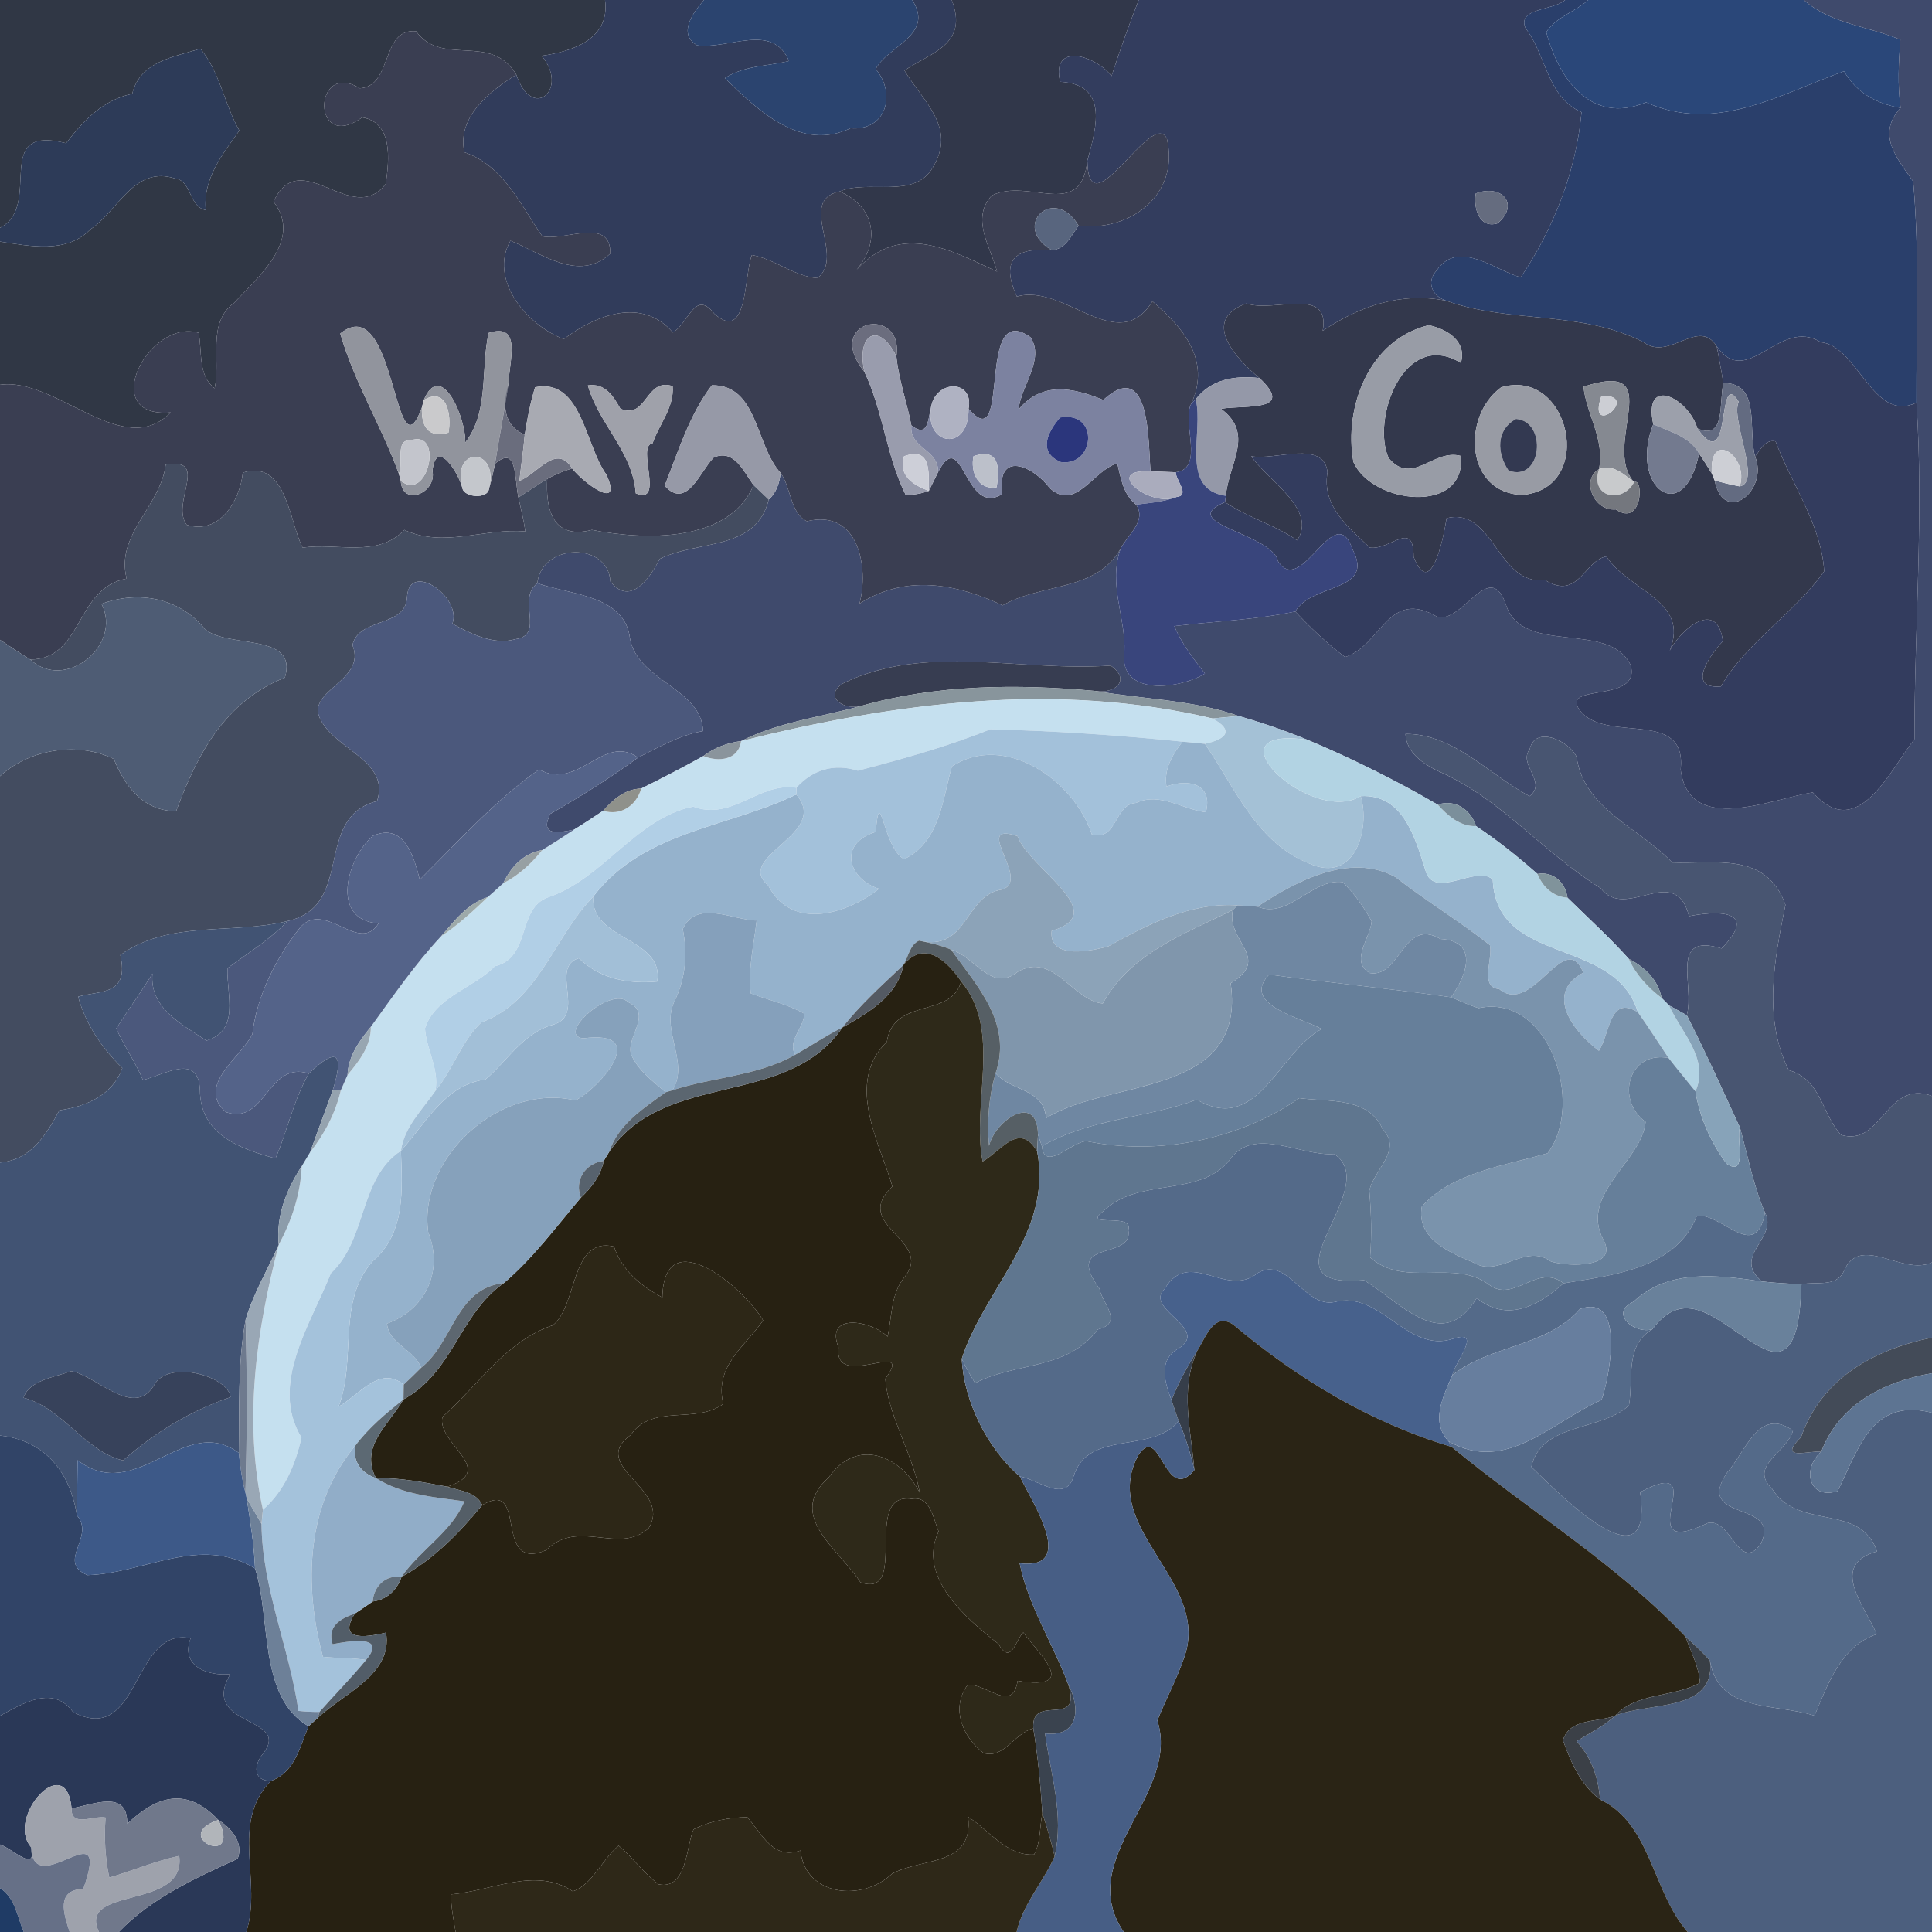 <?xml version="1.0" encoding="UTF-8" ?>
<!DOCTYPE svg PUBLIC "-//W3C//DTD SVG 1.1//EN" "http://www.w3.org/Graphics/SVG/1.1/DTD/svg11.dtd">
<svg width="250pt" height="250pt" viewBox="0 0 250 250" version="1.1" xmlns="http://www.w3.org/2000/svg">
<g id="#303745ff">
<path fill="#303745" opacity="1.00" d=" M 0.00 0.00 L 78.29 0.00 C 78.98 5.07 74.07 6.66 70.09 7.22 C 73.71 11.55 68.85 15.77 66.81 9.66 C 63.56 4.16 57.16 8.70 53.84 4.04 C 49.25 3.62 50.84 11.19 46.56 11.42 C 40.45 7.71 40.29 19.92 46.87 15.19 C 50.85 15.86 50.37 20.59 49.92 23.79 C 45.54 29.52 38.92 18.58 35.39 26.09 C 39.22 31.04 33.44 35.80 30.26 39.22 C 26.78 41.79 28.56 46.55 27.78 50.25 C 25.58 48.56 26.18 45.55 25.71 43.07 C 19.17 41.16 12.57 54.19 22.09 53.37 C 15.96 59.70 7.25 48.75 0.00 49.79 L 0.00 31.26 C 3.87 31.85 8.63 32.86 11.69 29.68 C 15.29 27.31 17.37 21.30 22.76 23.13 C 24.78 23.41 24.45 26.77 26.62 27.18 C 26.27 23.03 28.81 19.98 30.97 16.89 C 29.05 13.53 28.45 9.30 25.93 6.30 C 22.43 7.38 18.13 7.96 17.11 12.13 C 13.33 12.94 10.81 15.58 8.55 18.53 C -1.27 16.02 5.65 26.61 0.00 29.48 L 0.00 0.00 Z" />
</g>
<g id="#313c5bff">
<path fill="#313c5b" opacity="1.00" d=" M 78.29 0.00 L 91.10 0.00 C 89.73 1.55 87.62 4.38 90.22 5.87 C 94.35 6.40 99.95 2.87 102.10 7.89 C 99.31 8.57 96.27 8.48 93.79 10.11 C 98.18 14.37 103.66 19.64 110.06 16.59 C 114.68 16.98 116.02 12.13 113.32 8.94 C 114.73 6.00 121.01 4.56 118.04 0.00 L 123.15 0.00 C 125.39 5.78 120.42 6.80 117.04 9.12 C 119.43 13.14 123.85 16.48 120.70 21.67 C 118.34 25.84 112.31 23.18 108.64 24.78 C 103.07 25.95 109.47 33.19 105.77 35.98 C 102.73 35.77 100.29 33.51 97.29 33.00 C 96.27 35.59 96.78 44.49 92.43 40.59 C 89.91 37.37 89.13 41.84 87.07 43.03 C 83.08 38.39 77.11 40.75 72.95 43.88 C 68.13 42.06 63.21 36.14 66.05 31.15 C 70.10 32.77 74.91 36.59 78.97 32.82 C 79.05 28.00 73.13 31.22 70.18 30.58 C 67.34 26.48 65.16 21.45 60.09 19.70 C 59.10 15.14 63.38 11.79 66.81 9.66 C 68.85 15.77 73.71 11.55 70.09 7.22 C 74.07 6.66 78.98 5.07 78.29 0.00 Z" />
</g>
<g id="#2b446fff">
<path fill="#2b446f" opacity="1.00" d=" M 91.10 0.00 L 118.04 0.00 C 121.01 4.56 114.73 6.00 113.32 8.94 C 116.02 12.13 114.68 16.98 110.06 16.59 C 103.66 19.64 98.18 14.37 93.79 10.11 C 96.27 8.48 99.31 8.57 102.10 7.89 C 99.95 2.87 94.35 6.40 90.22 5.87 C 87.62 4.38 89.73 1.55 91.10 0.00 Z" />
</g>
<g id="#31374aff">
<path fill="#31374a" opacity="1.00" d=" M 123.15 0.00 L 147.35 0.00 C 146.06 3.24 144.92 6.53 143.83 9.84 C 141.87 7.23 135.97 5.32 137.18 10.58 C 143.26 10.93 142.06 16.01 140.70 20.78 C 139.88 28.60 133.12 22.92 128.33 25.30 C 125.58 28.32 128.18 31.94 129.02 35.14 C 123.09 32.45 116.61 28.62 110.86 34.89 C 113.98 31.22 113.21 26.70 108.64 24.78 C 112.31 23.18 118.34 25.84 120.70 21.67 C 123.85 16.48 119.43 13.14 117.04 9.12 C 120.42 6.80 125.39 5.78 123.15 0.00 Z" />
</g>
<g id="#333d5eff">
<path fill="#333d5e" opacity="1.00" d=" M 147.35 0.00 L 202.52 0.00 C 201.06 1.37 196.28 1.00 197.40 3.64 C 200.11 7.17 200.20 12.60 204.65 14.51 C 203.97 22.07 201.03 29.61 196.78 35.89 C 193.49 35.01 188.72 30.89 185.92 34.98 C 184.50 36.49 185.31 38.30 187.12 38.91 C 181.27 37.75 175.91 39.63 171.16 42.81 C 172.20 36.95 164.84 40.51 161.29 39.27 C 155.28 41.41 159.96 46.43 162.97 48.92 C 159.74 48.56 156.72 49.08 154.72 51.67 L 154.16 52.21 C 156.75 46.55 152.99 42.28 149.12 38.99 C 144.64 46.24 137.74 36.60 131.58 38.37 C 129.54 33.92 131.06 31.93 136.11 32.38 C 137.92 32.22 138.61 30.47 139.56 29.20 C 146.09 30.02 152.71 25.32 150.99 17.92 C 149.02 13.96 140.85 30.08 140.70 20.78 C 142.06 16.01 143.26 10.93 137.18 10.58 C 135.97 5.32 141.87 7.23 143.83 9.84 C 144.92 6.53 146.06 3.24 147.35 0.00 M 190.96 25.04 C 190.64 26.86 191.39 29.64 193.79 28.90 C 196.72 26.41 194.27 23.76 190.96 25.04 Z" />
</g>
<g id="#2a3f6bff">
<path fill="#2a3f6b" opacity="1.00" d=" M 202.52 0.00 L 205.52 0.00 C 203.84 1.52 201.27 2.24 200.09 4.16 C 201.66 10.15 205.85 16.20 213.00 13.24 C 222.04 17.32 230.40 12.14 238.62 9.22 C 240.22 12.00 242.83 13.43 245.94 13.96 C 242.79 17.37 245.40 20.41 247.57 23.48 C 248.41 33.00 247.95 42.57 247.99 52.11 C 242.34 54.79 240.45 44.76 235.60 44.28 C 230.29 40.96 226.12 50.50 222.15 44.83 C 219.78 41.02 216.03 46.78 212.70 44.30 C 204.60 40.11 195.38 41.90 187.12 38.91 C 185.31 38.30 184.50 36.49 185.92 34.98 C 188.72 30.89 193.49 35.01 196.78 35.89 C 201.03 29.61 203.97 22.07 204.65 14.51 C 200.20 12.60 200.11 7.17 197.40 3.64 C 196.28 1.00 201.06 1.37 202.52 0.00 Z" />
</g>
<g id="#2a4779ff">
<path fill="#2a4779" opacity="1.00" d=" M 205.52 0.00 L 233.42 0.00 C 236.91 3.11 241.80 3.39 245.91 5.14 C 245.68 8.08 245.53 11.02 245.94 13.96 C 242.83 13.43 240.22 12.00 238.62 9.22 C 230.40 12.14 222.04 17.32 213.00 13.24 C 205.85 16.20 201.66 10.15 200.09 4.16 C 201.27 2.24 203.84 1.52 205.52 0.00 Z" />
</g>
<g id="#3f4a6cff">
<path fill="#3f4a6c" opacity="1.00" d=" M 233.42 0.00 L 250.00 0.00 L 250.00 141.82 C 244.11 139.63 243.53 148.43 238.25 146.86 C 235.69 144.16 235.71 139.66 231.46 138.48 C 228.11 131.76 229.61 124.12 231.04 117.09 C 228.57 110.15 221.87 111.83 216.38 111.61 C 212.15 107.11 204.93 104.70 204.02 97.97 C 203.13 95.92 198.65 93.77 197.94 96.96 C 196.40 98.93 200.27 101.21 197.92 103.03 C 192.69 100.24 188.09 94.92 181.87 94.97 C 181.98 97.39 184.18 98.88 186.17 99.81 C 194.17 103.31 199.74 110.38 207.12 114.92 C 210.38 119.30 216.74 111.48 218.56 118.55 C 223.55 117.59 227.12 118.33 222.77 122.73 C 215.90 120.62 219.35 127.53 218.27 131.37 C 217.69 131.05 216.54 130.41 215.96 130.09 C 215.72 129.85 215.25 129.37 215.01 129.13 C 214.54 126.75 212.83 125.15 210.76 124.07 C 208.26 121.29 205.49 118.78 202.83 116.16 C 202.57 114.21 200.98 112.72 198.95 113.09 C 196.43 110.86 193.80 108.77 191.01 106.90 C 190.30 104.76 188.30 103.37 186.04 104.12 C 180.61 100.97 174.99 98.17 169.21 95.74 C 166.30 94.54 163.31 93.52 160.28 92.65 C 154.32 90.54 147.92 90.50 141.75 89.41 C 144.36 89.83 146.37 87.93 143.72 86.13 C 131.91 86.95 119.98 83.27 109.30 88.32 C 106.51 89.87 108.76 91.85 111.23 91.40 C 106.09 92.82 100.68 93.46 95.89 95.90 C 94.13 96.12 92.43 96.75 91.02 97.83 C 88.38 99.31 85.68 100.69 82.97 102.04 C 80.91 102.08 79.34 103.45 78.05 104.91 C 76.81 105.74 75.57 106.57 74.29 107.35 C 72.18 107.80 69.80 108.20 71.20 105.32 C 75.11 103.08 78.93 100.69 82.56 98.03 C 85.27 96.67 87.92 95.13 90.97 94.60 C 90.81 89.08 82.52 88.15 81.52 82.62 C 80.87 76.99 73.78 76.97 69.53 75.47 C 70.07 70.27 78.70 70.07 78.98 75.25 C 81.68 78.63 84.27 74.48 85.36 72.33 C 90.29 69.85 97.85 71.33 99.47 64.65 C 100.47 63.75 100.88 62.49 101.01 61.19 C 102.38 63.09 102.25 66.43 104.42 67.45 C 111.17 65.80 112.44 73.52 111.22 78.11 C 117.14 74.35 123.52 75.44 129.75 78.33 C 134.71 75.45 141.89 76.56 145.00 71.00 C 143.38 75.69 145.68 79.85 145.50 84.35 C 144.70 90.21 152.74 89.16 155.92 87.16 C 154.42 85.23 152.91 83.28 151.95 81.01 C 157.11 80.40 162.44 80.21 167.61 79.13 C 169.60 81.24 171.72 83.27 174.05 85.02 C 178.72 83.61 179.59 76.02 186.02 79.84 C 189.35 80.61 192.73 72.30 194.83 78.13 C 196.87 84.99 208.18 80.17 211.00 86.06 C 212.47 91.27 201.06 88.13 204.73 92.28 C 208.49 96.06 218.28 91.76 217.48 99.59 C 218.56 108.21 229.34 103.31 234.58 102.54 C 240.34 109.08 244.47 99.81 247.73 95.65 C 247.72 81.12 248.95 66.60 247.99 52.11 C 247.95 42.57 248.41 33.00 247.57 23.48 C 245.40 20.41 242.79 17.37 245.94 13.96 C 245.53 11.02 245.68 8.08 245.91 5.14 C 241.80 3.39 236.91 3.11 233.42 0.00 Z" />
</g>
<g id="#3a3e52ff">
<path fill="#3a3e52" opacity="1.00" d=" M 46.56 11.42 C 50.84 11.19 49.25 3.62 53.84 4.04 C 57.16 8.70 63.56 4.16 66.81 9.66 C 63.38 11.79 59.10 15.14 60.09 19.70 C 65.16 21.45 67.34 26.48 70.18 30.58 C 73.13 31.22 79.05 28.00 78.97 32.82 C 74.91 36.59 70.10 32.77 66.05 31.15 C 63.21 36.14 68.13 42.06 72.95 43.88 C 77.11 40.75 83.08 38.39 87.07 43.03 C 89.13 41.84 89.91 37.37 92.43 40.59 C 96.78 44.49 96.27 35.59 97.29 33.00 C 100.29 33.51 102.73 35.77 105.77 35.98 C 109.47 33.19 103.07 25.95 108.64 24.78 C 113.21 26.70 113.98 31.22 110.86 34.89 C 116.61 28.62 123.09 32.45 129.02 35.14 C 128.18 31.94 125.58 28.32 128.33 25.30 C 133.12 22.92 139.88 28.60 140.70 20.78 C 140.85 30.08 149.02 13.96 150.99 17.92 C 152.71 25.32 146.09 30.02 139.56 29.20 C 136.41 23.85 130.73 29.24 136.11 32.38 C 131.06 31.93 129.54 33.92 131.58 38.37 C 137.74 36.60 144.64 46.24 149.12 38.99 C 152.99 42.28 156.75 46.55 154.16 52.21 C 152.84 54.57 155.95 60.62 152.14 61.11 C 151.32 61.08 149.69 61.02 148.88 60.99 C 148.56 57.31 148.90 46.20 142.76 51.75 C 138.85 50.17 134.89 49.29 131.80 52.99 C 132.10 49.92 135.24 46.51 133.34 43.64 C 126.15 38.52 130.97 59.49 125.33 52.90 C 126.00 49.44 121.99 49.09 120.73 51.80 C 120.02 53.42 120.46 57.01 117.93 55.05 C 117.36 52.06 116.29 49.17 115.99 46.12 C 117.00 39.37 106.39 41.36 111.86 48.13 C 114.28 53.21 114.69 59.00 117.19 64.03 C 118.22 64.05 119.22 63.88 120.19 63.52 C 120.49 62.91 121.09 61.70 121.39 61.09 C 124.59 54.91 124.78 66.99 129.69 63.93 C 128.92 58.29 133.59 60.17 135.84 63.17 C 139.21 66.22 141.54 60.78 144.58 59.96 C 145.04 61.90 145.34 63.98 147.01 65.30 C 148.43 67.42 145.89 69.22 145.00 71.00 C 141.89 76.56 134.71 75.45 129.75 78.33 C 123.52 75.44 117.14 74.35 111.22 78.11 C 112.44 73.52 111.17 65.80 104.42 67.45 C 102.25 66.43 102.38 63.09 101.01 61.19 C 97.75 57.68 98.09 49.78 92.12 49.85 C 89.22 53.63 87.76 58.44 86.01 62.85 C 88.85 66.05 90.63 60.92 92.37 59.19 C 95.05 58.06 96.23 61.06 97.51 62.78 C 94.38 70.20 83.57 69.94 76.59 68.57 C 71.26 69.95 70.62 65.45 70.81 61.97 C 71.83 61.39 72.91 60.94 74.04 60.62 C 75.46 62.47 80.66 66.31 78.48 61.44 C 75.68 57.59 75.28 48.88 69.24 50.11 C 68.63 52.12 68.22 54.19 67.90 56.27 C 65.54 55.21 64.83 53.05 65.78 49.79 C 65.89 46.71 67.61 41.70 63.23 43.08 C 62.18 47.73 63.32 53.28 60.20 57.27 C 60.33 54.12 57.07 46.44 54.83 51.78 L 54.60 52.70 C 51.01 62.50 51.28 37.33 44.03 43.16 C 45.85 49.47 49.37 55.14 51.61 61.30 L 51.86 62.21 C 52.02 65.63 56.55 63.82 55.96 60.93 C 56.45 56.54 59.36 61.21 59.83 63.16 C 60.05 64.40 63.17 64.62 63.28 63.21 C 63.59 62.16 63.84 61.09 64.05 60.01 C 66.94 57.50 66.55 61.84 67.08 64.37 C 67.40 65.83 67.77 67.28 67.98 68.77 C 62.65 68.29 57.48 70.95 52.32 68.57 C 48.85 72.24 43.54 70.18 39.17 70.87 C 37.43 67.64 37.12 59.37 31.42 61.16 C 31.06 64.77 28.41 69.26 24.16 67.91 C 22.02 65.11 27.24 59.13 21.44 60.12 C 20.80 65.51 14.90 69.18 16.39 74.87 C 9.68 76.09 10.80 85.30 3.91 85.34 C 2.58 84.53 1.29 83.66 0.00 82.79 L 0.00 49.79 C 7.25 48.75 15.96 59.70 22.09 53.37 C 12.57 54.19 19.17 41.16 25.71 43.07 C 26.18 45.55 25.58 48.56 27.78 50.25 C 28.56 46.55 26.78 41.79 30.26 39.22 C 33.44 35.80 39.22 31.04 35.39 26.09 C 38.92 18.58 45.54 29.52 49.92 23.79 C 50.37 20.59 50.85 15.86 46.87 15.19 C 40.29 19.92 40.45 7.71 46.56 11.42 M 76.07 49.87 C 77.46 54.87 81.87 58.40 82.27 63.84 C 86.10 65.43 82.26 57.66 84.44 57.37 C 85.29 54.89 87.26 52.72 87.04 49.97 C 83.53 48.79 83.72 54.38 80.27 52.88 C 79.33 51.20 78.29 49.55 76.07 49.87 Z" />
</g>
<g id="#2d3b58ff">
<path fill="#2d3b58" opacity="1.00" d=" M 17.11 12.13 C 18.13 7.96 22.43 7.38 25.93 6.30 C 28.45 9.30 29.05 13.53 30.97 16.89 C 28.81 19.98 26.27 23.03 26.62 27.18 C 24.45 26.77 24.78 23.41 22.76 23.13 C 17.37 21.30 15.29 27.31 11.69 29.68 C 8.63 32.86 3.87 31.85 0.00 31.26 L 0.00 29.48 C 5.65 26.61 -1.27 16.02 8.55 18.53 C 10.81 15.58 13.33 12.94 17.11 12.13 Z" />
</g>
<g id="#656c7fff">
<path fill="#656c7f" opacity="1.00" d=" M 190.96 25.04 C 194.27 23.76 196.72 26.41 193.79 28.90 C 191.39 29.64 190.64 26.86 190.96 25.04 Z" />
</g>
<g id="#58657eff">
<path fill="#58657e" opacity="1.00" d=" M 136.11 32.38 C 130.73 29.24 136.41 23.85 139.56 29.20 C 138.61 30.47 137.92 32.22 136.11 32.38 Z" />
</g>
<g id="#33384cff">
<path fill="#33384c" opacity="1.00" d=" M 161.29 39.27 C 164.84 40.51 172.20 36.95 171.16 42.81 C 175.91 39.63 181.27 37.75 187.12 38.91 C 195.38 41.90 204.60 40.11 212.70 44.30 C 216.03 46.78 219.78 41.02 222.15 44.83 C 222.45 46.41 222.75 47.98 223.00 49.57 C 222.42 52.23 223.31 57.03 219.64 55.44 C 218.50 51.50 212.58 48.50 213.93 54.90 C 210.73 63.02 217.85 68.38 219.86 58.69 C 220.44 59.54 220.99 60.42 221.52 61.30 L 221.87 62.16 C 223.09 68.09 228.90 63.47 227.11 59.07 C 227.81 58.20 228.38 56.84 229.76 57.11 C 231.83 62.65 235.69 67.91 236.05 73.92 C 232.16 79.41 226.09 82.98 222.68 88.83 C 218.13 89.20 221.28 84.71 222.94 82.97 C 222.24 77.48 217.58 81.29 216.07 84.19 C 218.69 77.68 210.76 76.49 207.86 72.00 C 204.97 72.55 204.26 77.74 199.92 75.06 C 193.74 75.82 193.32 65.55 187.19 67.05 C 186.71 70.14 185.07 77.54 182.92 72.05 C 182.93 67.16 179.96 71.21 177.26 70.86 C 174.53 68.26 171.02 65.52 171.78 61.11 C 171.31 56.84 164.94 59.64 161.91 59.03 C 163.88 62.04 170.56 65.94 167.84 69.92 C 164.97 67.90 161.45 66.98 158.52 64.97 L 158.62 64.16 C 159.01 59.94 162.38 56.14 157.99 52.90 C 161.13 52.36 167.70 53.37 162.97 48.92 C 159.96 46.43 155.28 41.41 161.29 39.27 M 184.88 42.08 C 177.18 43.93 173.86 52.66 175.13 59.77 C 177.48 65.21 189.74 66.69 189.04 59.00 C 185.45 58.01 182.79 62.93 179.70 59.29 C 177.41 54.30 181.66 42.49 189.04 46.96 C 189.83 44.14 187.26 42.59 184.88 42.08 M 194.25 50.12 C 189.10 53.86 189.61 63.86 197.01 64.04 C 206.59 63.17 203.14 47.49 194.25 50.12 M 204.90 50.04 C 205.30 53.68 207.68 56.82 206.91 60.71 C 204.58 62.01 206.16 66.17 209.08 65.92 C 212.55 68.27 212.71 61.74 211.46 62.40 C 207.12 57.61 216.12 46.37 204.90 50.04 Z" />
</g>
<g id="#91949dff">
<path fill="#91949d" opacity="1.00" d=" M 44.03 43.16 C 51.28 37.33 51.01 62.50 54.60 52.70 C 54.48 55.16 55.39 56.74 58.03 55.99 C 58.47 53.79 57.82 49.95 54.83 51.78 C 57.07 46.44 60.33 54.12 60.20 57.27 C 63.32 53.28 62.18 47.73 63.23 43.08 C 67.61 41.70 65.89 46.71 65.78 49.79 C 65.26 53.21 64.61 56.60 64.05 60.01 C 63.84 61.09 63.59 62.16 63.28 63.21 C 64.64 57.82 58.34 57.72 59.83 63.16 C 59.36 61.21 56.45 56.54 55.96 60.93 C 56.55 63.82 52.02 65.63 51.86 62.21 C 55.39 65.12 57.50 55.44 53.10 57.00 C 51.09 56.79 52.23 60.06 51.61 61.30 C 49.37 55.14 45.85 49.47 44.03 43.16 Z" />
</g>
<g id="#6b6d7eff">
<path fill="#6b6d7e" opacity="1.00" d=" M 111.86 48.13 C 106.39 41.36 117.00 39.37 115.99 46.12 C 113.68 41.43 110.75 43.30 111.86 48.13 Z" />
</g>
<g id="#989ca6ff">
<path fill="#989ca6" opacity="1.00" d=" M 184.88 42.08 C 187.26 42.59 189.83 44.14 189.04 46.96 C 181.66 42.49 177.41 54.30 179.70 59.29 C 182.79 62.93 185.45 58.01 189.04 59.00 C 189.74 66.69 177.48 65.21 175.13 59.77 C 173.86 52.66 177.18 43.93 184.88 42.08 Z" />
</g>
<g id="#999cadff">
<path fill="#999cad" opacity="1.00" d=" M 111.86 48.13 C 110.75 43.30 113.68 41.43 115.99 46.12 C 116.29 49.17 117.36 52.06 117.93 55.05 C 117.64 58.05 121.48 58.11 121.39 61.09 C 121.09 61.70 120.49 62.91 120.19 63.52 C 120.19 60.99 120.47 57.79 116.98 59.04 C 116.23 61.55 118.12 62.75 120.19 63.52 C 119.22 63.88 118.22 64.05 117.19 64.03 C 114.69 59.00 114.28 53.21 111.86 48.13 Z" />
</g>
<g id="#7c82a0ff">
<path fill="#7c82a0" opacity="1.00" d=" M 125.33 52.90 C 130.97 59.49 126.15 38.52 133.34 43.64 C 135.24 46.51 132.10 49.92 131.80 52.99 C 134.89 49.29 138.85 50.17 142.76 51.75 C 148.90 46.20 148.56 57.31 148.88 60.99 C 142.49 60.66 148.88 65.80 152.26 64.30 C 150.58 64.95 148.77 65.08 147.01 65.30 C 145.34 63.98 145.04 61.90 144.58 59.96 C 141.54 60.78 139.21 66.22 135.84 63.17 C 133.59 60.17 128.92 58.29 129.69 63.93 C 124.78 66.99 124.59 54.91 121.39 61.09 C 121.48 58.11 117.64 58.05 117.93 55.05 C 120.46 57.01 120.02 53.42 120.73 51.80 C 118.87 57.45 125.37 58.99 125.33 52.90 M 137.17 54.03 C 135.53 55.94 134.27 58.52 137.27 59.79 C 141.68 60.40 142.31 53.13 137.17 54.03 M 125.97 59.03 C 125.55 61.06 126.53 63.45 128.96 63.06 C 129.39 60.48 129.28 57.91 125.97 59.03 Z" />
</g>
<g id="#333c5eff">
<path fill="#333c5e" opacity="1.00" d=" M 222.15 44.83 C 226.12 50.50 230.29 40.96 235.60 44.28 C 240.45 44.76 242.34 54.79 247.99 52.11 C 248.95 66.60 247.72 81.12 247.73 95.65 C 244.47 99.81 240.34 109.08 234.58 102.54 C 229.34 103.31 218.56 108.21 217.48 99.59 C 218.28 91.76 208.49 96.06 204.73 92.28 C 201.06 88.13 212.47 91.27 211.00 86.06 C 208.18 80.17 196.87 84.99 194.83 78.13 C 192.73 72.30 189.35 80.61 186.02 79.84 C 179.59 76.02 178.72 83.61 174.05 85.02 C 171.72 83.27 169.60 81.24 167.61 79.13 C 169.74 75.40 178.00 76.69 175.01 71.07 C 172.71 64.40 168.45 77.39 165.39 72.64 C 164.62 68.98 152.00 67.74 158.52 64.97 C 161.45 66.98 164.97 67.90 167.84 69.92 C 170.56 65.94 163.88 62.04 161.91 59.03 C 164.94 59.64 171.31 56.84 171.78 61.11 C 171.02 65.52 174.53 68.26 177.26 70.86 C 179.96 71.21 182.93 67.16 182.92 72.05 C 185.07 77.54 186.71 70.14 187.19 67.05 C 193.32 65.55 193.74 75.82 199.92 75.06 C 204.26 77.74 204.97 72.55 207.86 72.00 C 210.76 76.49 218.69 77.68 216.07 84.19 C 217.58 81.29 222.24 77.48 222.94 82.97 C 221.28 84.71 218.13 89.20 222.68 88.83 C 226.09 82.98 232.16 79.41 236.05 73.92 C 235.69 67.91 231.83 62.65 229.76 57.11 C 228.38 56.84 227.81 58.20 227.11 59.07 C 226.14 55.67 227.93 49.52 223.00 49.57 C 222.75 47.98 222.45 46.41 222.15 44.83 Z" />
</g>
<g id="#9498a8ff">
<path fill="#9498a8" opacity="1.00" d=" M 154.72 51.67 C 156.72 49.08 159.74 48.56 162.97 48.92 C 167.70 53.37 161.13 52.36 157.99 52.90 C 162.38 56.14 159.01 59.94 158.62 64.16 C 152.56 63.30 155.81 55.84 154.72 51.67 Z" />
</g>
<g id="#6a6d7dff">
<path fill="#6a6d7d" opacity="1.00" d=" M 64.05 60.01 C 64.61 56.60 65.26 53.21 65.78 49.79 C 64.83 53.05 65.54 55.21 67.90 56.27 C 67.73 58.26 67.42 60.23 67.21 62.22 C 69.58 61.33 71.97 57.31 74.04 60.62 C 72.91 60.94 71.83 61.39 70.81 61.97 C 69.55 62.74 68.33 63.58 67.08 64.37 C 66.55 61.84 66.94 57.50 64.05 60.01 Z" />
</g>
<g id="#a8aab2ff">
<path fill="#a8aab2" opacity="1.00" d=" M 69.24 50.11 C 75.28 48.88 75.68 57.59 78.48 61.44 C 80.66 66.31 75.46 62.47 74.04 60.62 C 71.97 57.31 69.58 61.33 67.21 62.22 C 67.42 60.23 67.73 58.26 67.90 56.27 C 68.22 54.19 68.63 52.12 69.24 50.11 Z" />
</g>
<g id="#9fa1aaff">
<path fill="#9fa1aa" opacity="1.00" d=" M 76.07 49.87 C 78.29 49.55 79.33 51.20 80.27 52.88 C 83.72 54.38 83.53 48.79 87.04 49.97 C 87.26 52.72 85.29 54.89 84.44 57.37 C 82.26 57.66 86.10 65.43 82.27 63.84 C 81.87 58.40 77.46 54.87 76.07 49.87 Z" />
</g>
<g id="#9699a7ff">
<path fill="#9699a7" opacity="1.00" d=" M 86.01 62.85 C 87.76 58.44 89.22 53.63 92.12 49.85 C 98.09 49.78 97.75 57.68 101.01 61.19 C 100.88 62.49 100.47 63.75 99.47 64.65 C 98.98 64.18 98.00 63.25 97.51 62.78 C 96.23 61.06 95.05 58.06 92.37 59.19 C 90.63 60.92 88.85 66.05 86.01 62.85 Z" />
</g>
<g id="#afb2c2ff">
<path fill="#afb2c2" opacity="1.00" d=" M 120.73 51.80 C 121.99 49.09 126.00 49.44 125.33 52.90 C 125.37 58.99 118.87 57.45 120.73 51.80 Z" />
</g>
<g id="#989ba4ff">
<path fill="#989ba4" opacity="1.00" d=" M 194.25 50.12 C 203.14 47.49 206.59 63.17 197.01 64.04 C 189.61 63.86 189.10 53.86 194.25 50.12 M 196.18 54.21 C 193.53 55.66 193.70 58.65 195.21 60.90 C 199.55 62.46 200.26 54.54 196.18 54.21 Z" />
</g>
<g id="#858991ff">
<path fill="#858991" opacity="1.00" d=" M 204.90 50.04 C 216.12 46.37 207.12 57.61 211.46 62.40 C 210.11 61.38 208.73 60.01 206.91 60.71 C 207.68 56.82 205.30 53.68 204.90 50.04 M 207.23 51.21 C 205.22 57.02 212.52 51.06 207.23 51.21 Z" />
</g>
<g id="#636b81ff">
<path fill="#636b81" opacity="1.00" d=" M 219.64 55.44 C 223.31 57.03 222.42 52.23 223.00 49.57 C 227.93 49.52 226.14 55.67 227.11 59.07 C 228.90 63.47 223.09 68.09 221.87 62.16 C 222.94 62.47 224.02 62.73 225.12 62.94 C 228.02 62.42 223.85 54.15 225.00 52.00 C 222.02 47.22 224.24 61.97 219.64 55.44 Z" />
</g>
<g id="#cacaccff">
<path fill="#cacacc" opacity="1.00" d=" M 54.83 51.78 C 57.82 49.95 58.47 53.79 58.03 55.99 C 55.39 56.74 54.48 55.16 54.60 52.70 L 54.83 51.78 Z" />
</g>
<g id="#ccced4ff">
<path fill="#ccced4" opacity="1.00" d=" M 207.23 51.21 C 212.52 51.06 205.22 57.02 207.23 51.21 Z" />
</g>
<g id="#9ca0abff">
<path fill="#9ca0ab" opacity="1.00" d=" M 213.93 54.90 C 212.58 48.50 218.50 51.50 219.64 55.44 C 224.24 61.97 222.02 47.22 225.00 52.00 C 223.85 54.15 228.02 62.42 225.12 62.94 C 226.39 59.02 221.08 55.46 221.52 61.30 C 220.99 60.42 220.44 59.54 219.86 58.69 C 218.65 56.47 216.06 55.87 213.93 54.90 Z" />
</g>
<g id="#39457cff">
<path fill="#39457c" opacity="1.00" d=" M 154.16 52.21 L 154.72 51.67 C 155.81 55.84 152.56 63.30 158.62 64.16 L 158.52 64.97 C 152.00 67.74 164.62 68.98 165.39 72.64 C 168.45 77.39 172.71 64.40 175.01 71.07 C 178.00 76.69 169.74 75.40 167.61 79.13 C 162.44 80.21 157.11 80.40 151.95 81.01 C 152.91 83.28 154.42 85.23 155.92 87.16 C 152.74 89.16 144.70 90.21 145.50 84.35 C 145.68 79.85 143.38 75.69 145.00 71.00 C 145.89 69.22 148.43 67.42 147.01 65.30 C 148.77 65.08 150.58 64.95 152.26 64.30 C 154.05 64.12 152.13 62.10 152.14 61.11 C 155.95 60.62 152.84 54.57 154.16 52.21 Z" />
</g>
<g id="#2b367cff">
<path fill="#2b367c" opacity="1.00" d=" M 137.17 54.03 C 142.31 53.13 141.68 60.40 137.27 59.79 C 134.27 58.52 135.53 55.94 137.17 54.03 Z" />
</g>
<g id="#333951ff">
<path fill="#333951" opacity="1.00" d=" M 196.18 54.21 C 200.26 54.54 199.55 62.46 195.21 60.90 C 193.70 58.65 193.53 55.66 196.18 54.21 Z" />
</g>
<g id="#737a8fff">
<path fill="#737a8f" opacity="1.00" d=" M 213.93 54.90 C 216.06 55.87 218.65 56.47 219.86 58.69 C 217.85 68.38 210.73 63.02 213.93 54.90 Z" />
</g>
<g id="#c3c5ccff">
<path fill="#c3c5cc" opacity="1.00" d=" M 51.61 61.30 C 52.23 60.06 51.09 56.79 53.10 57.00 C 57.50 55.44 55.39 65.12 51.86 62.21 L 51.61 61.30 Z" />
</g>
<g id="#cdcfd5ff">
<path fill="#cdcfd5" opacity="1.00" d=" M 221.52 61.30 C 221.08 55.46 226.39 59.02 225.12 62.94 C 224.02 62.73 222.94 62.47 221.87 62.16 L 221.52 61.30 Z" />
</g>
<g id="#c4c7ccff">
<path fill="#c4c7cc" opacity="1.00" d=" M 59.83 63.16 C 58.34 57.72 64.64 57.82 63.28 63.21 C 63.17 64.62 60.05 64.40 59.83 63.16 Z" />
</g>
<g id="#cdcfd8ff">
<path fill="#cdcfd8" opacity="1.00" d=" M 116.98 59.04 C 120.47 57.79 120.19 60.99 120.19 63.52 C 118.12 62.75 116.23 61.55 116.98 59.04 Z" />
</g>
<g id="#bcc0caff">
<path fill="#bcc0ca" opacity="1.00" d=" M 125.97 59.03 C 129.28 57.91 129.39 60.48 128.96 63.06 C 126.53 63.45 125.55 61.06 125.97 59.03 Z" />
</g>
<g id="#434c60ff">
<path fill="#434c60" opacity="1.00" d=" M 21.44 60.12 C 27.24 59.13 22.02 65.11 24.16 67.91 C 28.41 69.26 31.06 64.77 31.42 61.16 C 37.12 59.37 37.43 67.64 39.17 70.87 C 43.54 70.18 48.85 72.24 52.32 68.57 C 57.48 70.95 62.65 68.29 67.98 68.77 C 67.77 67.28 67.40 65.83 67.08 64.37 C 68.33 63.58 69.55 62.74 70.81 61.97 C 70.62 65.45 71.26 69.95 76.59 68.57 C 83.57 69.94 94.38 70.20 97.51 62.78 C 98.00 63.25 98.98 64.18 99.47 64.65 C 97.85 71.33 90.29 69.85 85.36 72.33 C 84.27 74.48 81.68 78.63 78.98 75.25 C 78.70 70.07 70.07 70.27 69.53 75.47 C 66.79 77.54 70.59 82.16 66.69 82.71 C 63.88 83.51 60.97 82.02 58.54 80.71 C 59.82 77.25 52.94 72.49 52.67 77.26 C 52.53 81.22 46.41 79.85 45.61 83.47 C 47.55 88.24 39.10 89.38 41.61 93.34 C 43.62 97.04 50.49 98.59 48.79 103.66 C 40.42 105.85 46.01 117.19 37.22 119.18 C 30.04 120.98 21.92 119.01 15.57 123.58 C 16.76 128.86 12.98 128.13 10.11 128.97 C 11.10 132.57 13.19 135.62 15.83 138.20 C 14.59 141.67 11.19 143.20 7.69 143.67 C 5.97 146.86 4.01 150.09 0.00 150.43 L 0.00 100.44 C 3.87 96.85 10.20 95.97 14.73 98.22 C 16.16 101.78 18.58 104.95 22.79 104.97 C 25.53 97.59 29.12 90.73 36.86 87.69 C 38.66 81.78 29.34 83.96 26.50 81.38 C 23.16 77.31 17.89 76.39 13.14 78.14 C 15.88 83.53 8.39 89.54 3.91 85.34 C 10.80 85.30 9.68 76.09 16.39 74.87 C 14.90 69.18 20.80 65.51 21.44 60.12 Z" />
</g>
<g id="#c8caccff">
<path fill="#c8cacc" opacity="1.00" d=" M 206.91 60.71 C 208.73 60.01 210.11 61.38 211.46 62.40 C 209.87 65.29 205.68 64.35 206.91 60.71 Z" />
</g>
<g id="#aaacbdff">
<path fill="#aaacbd" opacity="1.00" d=" M 152.26 64.30 C 148.88 65.80 142.49 60.66 148.88 60.99 C 149.69 61.02 151.32 61.08 152.14 61.11 C 152.13 62.10 154.05 64.12 152.26 64.30 Z" />
</g>
<g id="#74777eff">
<path fill="#74777e" opacity="1.00" d=" M 209.08 65.92 C 206.16 66.17 204.58 62.01 206.91 60.71 C 205.68 64.35 209.87 65.29 211.46 62.40 C 212.71 61.74 212.55 68.27 209.08 65.92 Z" />
</g>
<g id="#4b587cff">
<path fill="#4b587c" opacity="1.00" d=" M 52.67 77.26 C 52.94 72.49 59.82 77.25 58.54 80.71 C 60.97 82.02 63.88 83.51 66.69 82.71 C 70.59 82.16 66.79 77.54 69.53 75.47 C 73.78 76.97 80.87 76.99 81.52 82.62 C 82.52 88.15 90.81 89.08 90.97 94.60 C 87.92 95.13 85.27 96.67 82.56 98.03 C 78.07 94.85 74.87 102.38 69.75 99.57 C 64.17 103.48 59.25 108.93 54.32 113.83 C 53.56 110.84 52.31 106.41 48.26 108.15 C 44.88 111.03 42.66 119.10 48.99 119.48 C 46.48 123.53 42.21 116.54 38.94 119.89 C 35.85 123.73 33.23 128.76 32.66 133.81 C 31.22 136.80 25.28 140.53 29.25 143.91 C 34.36 145.68 34.63 137.22 39.97 138.91 C 37.97 142.33 37.22 146.28 35.65 149.90 C 30.95 148.63 25.93 146.77 25.87 141.11 C 25.72 136.21 21.37 139.03 18.50 139.76 C 17.52 137.44 16.07 135.37 15.04 133.09 C 16.56 130.70 18.24 128.40 19.73 125.98 C 19.31 130.46 23.53 132.52 26.71 134.66 C 31.09 133.30 29.32 128.83 29.43 125.29 C 32.08 123.32 34.93 121.59 37.22 119.18 C 46.01 117.19 40.42 105.85 48.79 103.66 C 50.49 98.59 43.62 97.04 41.61 93.34 C 39.10 89.38 47.55 88.24 45.61 83.47 C 46.41 79.85 52.53 81.22 52.67 77.26 Z" />
</g>
<g id="#4e5c74ff">
<path fill="#4e5c74" opacity="1.00" d=" M 13.14 78.14 C 17.89 76.39 23.16 77.31 26.50 81.38 C 29.34 83.96 38.66 81.78 36.86 87.69 C 29.12 90.73 25.53 97.59 22.79 104.97 C 18.58 104.95 16.16 101.78 14.73 98.22 C 10.20 95.97 3.87 96.85 0.00 100.44 L 0.00 82.79 C 1.29 83.66 2.58 84.53 3.91 85.34 C 8.39 89.54 15.88 83.53 13.14 78.14 Z" />
</g>
<g id="#373d51ff">
<path fill="#373d51" opacity="1.00" d=" M 109.30 88.32 C 119.98 83.27 131.91 86.95 143.72 86.13 C 146.37 87.93 144.36 89.83 141.75 89.41 C 131.54 88.49 121.15 88.56 111.23 91.40 C 108.76 91.85 106.51 89.87 109.30 88.32 Z" />
</g>
<g id="#88959cff">
<path fill="#88959c" opacity="1.00" d=" M 111.23 91.40 C 121.15 88.56 131.54 88.49 141.75 89.41 C 147.92 90.50 154.32 90.54 160.28 92.65 C 159.43 92.73 157.74 92.89 156.89 92.97 C 136.60 88.17 115.79 90.92 95.89 95.90 C 100.68 93.46 106.09 92.82 111.23 91.40 Z" />
</g>
<g id="#c5e0efff">
<path fill="#c5e0ef" opacity="1.00" d=" M 95.89 95.90 C 115.79 90.92 136.60 88.17 156.89 92.97 C 159.76 94.53 158.68 95.65 155.91 96.25 C 155.19 96.18 153.75 96.04 153.02 95.97 C 144.76 95.13 136.44 94.57 128.15 94.37 C 122.58 96.61 116.76 98.22 111.00 99.73 C 107.95 98.76 105.18 99.57 103.05 101.93 C 98.16 101.18 94.74 106.28 89.69 104.37 C 82.34 105.86 78.10 113.64 71.02 116.08 C 66.82 117.46 68.81 123.90 64.03 125.03 C 61.28 127.88 56.29 128.99 54.99 133.08 C 55.17 135.82 56.87 138.33 56.34 141.16 C 54.64 143.61 52.31 145.81 51.88 148.91 C 46.39 152.56 47.56 160.32 42.81 164.77 C 40.22 171.32 34.83 179.15 39.01 186.02 C 38.24 189.49 36.78 192.98 34.02 195.35 C 31.48 183.80 33.17 172.25 36.07 161.07 C 37.75 157.93 38.90 154.50 39.04 150.91 C 39.31 150.46 39.85 149.56 40.12 149.11 C 41.99 146.72 43.41 144.05 44.10 141.08 C 44.32 140.59 44.75 139.59 44.97 139.10 C 46.49 137.29 48.00 135.35 47.99 132.86 C 50.89 128.86 53.70 124.76 57.09 121.14 C 59.29 119.69 61.22 117.89 63.12 116.08 C 63.79 115.49 64.46 114.90 65.12 114.29 C 67.12 113.27 68.77 111.74 70.16 110.00 C 71.56 109.14 72.93 108.26 74.29 107.35 C 75.57 106.57 76.81 105.74 78.05 104.91 C 80.33 105.62 82.35 104.23 82.97 102.04 C 85.68 100.69 88.38 99.31 91.02 97.83 C 92.95 98.62 95.56 98.39 95.89 95.90 Z" />
</g>
<g id="#a4c1d6ff">
<path fill="#a4c1d6" opacity="1.00" d=" M 156.89 92.97 C 157.74 92.89 159.43 92.73 160.28 92.65 C 163.31 93.52 166.30 94.54 169.21 95.74 C 155.74 93.79 169.68 106.90 176.08 103.02 C 177.33 107.19 175.38 114.46 169.37 111.72 C 162.54 109.00 159.78 101.85 155.91 96.25 C 158.68 95.65 159.76 94.53 156.89 92.97 Z" />
</g>
<g id="#a3c1daff">
<path fill="#a3c1da" opacity="1.00" d=" M 111.00 99.73 C 116.76 98.22 122.58 96.61 128.15 94.37 C 136.44 94.57 144.76 95.13 153.02 95.97 C 151.70 97.64 150.58 99.56 150.94 101.78 C 153.69 100.73 157.01 101.37 156.04 105.10 C 152.99 104.74 150.10 102.46 147.00 103.90 C 144.16 104.06 144.59 108.91 141.28 107.97 C 138.92 100.85 129.97 94.76 123.18 99.17 C 121.95 103.42 121.65 108.93 117.00 111.17 C 114.25 109.78 113.88 101.05 113.32 107.65 C 108.31 109.18 109.83 113.80 113.75 115.01 C 110.09 117.93 102.62 120.79 99.40 114.57 C 94.87 110.80 107.51 107.97 103.03 102.81 L 103.05 101.93 C 105.18 99.57 107.95 98.76 111.00 99.73 Z" />
</g>
<g id="#485571ff">
<path fill="#485571" opacity="1.00" d=" M 181.87 94.97 C 188.09 94.92 192.69 100.24 197.92 103.03 C 200.27 101.21 196.40 98.93 197.94 96.96 C 198.65 93.77 203.13 95.92 204.02 97.97 C 204.93 104.70 212.15 107.11 216.38 111.61 C 221.87 111.83 228.57 110.15 231.04 117.09 C 229.61 124.12 228.11 131.76 231.46 138.48 C 235.71 139.66 235.69 144.16 238.25 146.86 C 243.53 148.43 244.11 139.63 250.00 141.82 L 250.00 163.36 C 246.12 165.16 240.65 159.49 238.55 164.58 C 237.55 166.61 234.93 165.79 233.11 166.19 C 231.40 166.10 229.69 166.02 227.99 165.82 C 224.03 162.51 230.12 160.25 228.39 156.91 C 226.86 153.37 226.18 149.56 225.14 145.88 C 222.90 141.02 220.70 136.14 218.27 131.37 C 219.35 127.53 215.90 120.62 222.77 122.73 C 227.12 118.33 223.55 117.59 218.56 118.55 C 216.74 111.48 210.38 119.30 207.12 114.92 C 199.74 110.38 194.17 103.31 186.17 99.81 C 184.18 98.88 181.98 97.39 181.87 94.97 Z" />
</g>
<g id="#8a949cff">
<path fill="#8a949c" opacity="1.00" d=" M 91.02 97.83 C 92.43 96.75 94.13 96.12 95.89 95.90 C 95.56 98.39 92.95 98.62 91.02 97.83 Z" />
</g>
<g id="#95b2ccff">
<path fill="#95b2cc" opacity="1.00" d=" M 153.02 95.97 C 153.75 96.04 155.19 96.18 155.91 96.25 C 159.78 101.85 162.54 109.00 169.37 111.72 C 175.38 114.46 177.33 107.19 176.08 103.02 C 181.57 102.70 183.13 108.45 184.45 112.61 C 185.51 116.56 191.07 111.82 193.16 113.82 C 193.67 125.10 208.91 121.06 211.95 130.99 C 208.23 128.68 208.36 133.74 206.90 135.97 C 203.69 133.58 199.74 128.57 204.88 125.86 C 202.46 119.97 198.31 131.58 193.99 127.98 C 191.40 127.78 193.22 124.03 192.79 122.30 C 188.85 119.19 184.53 116.58 180.56 113.49 C 174.69 110.28 167.74 114.01 162.71 117.32 C 162.07 117.28 160.78 117.20 160.13 117.15 C 154.08 116.75 148.54 119.61 143.41 122.46 C 141.59 122.96 135.68 124.35 136.08 120.45 C 144.00 118.15 133.21 112.47 131.66 108.19 C 125.36 106.13 134.15 114.54 129.18 115.20 C 124.76 116.33 125.09 123.15 118.92 121.72 C 117.70 122.28 117.55 123.83 116.89 124.88 C 114.16 127.47 111.34 129.99 109.00 132.96 C 106.89 134.00 104.94 135.33 102.89 136.49 C 101.86 134.59 104.04 133.07 104.07 131.17 C 101.91 129.94 99.46 129.42 97.15 128.55 C 96.77 125.34 97.55 122.25 97.91 119.11 C 94.98 119.13 90.11 116.31 88.35 120.22 C 88.97 123.35 88.74 126.47 87.37 129.38 C 85.33 133.18 89.28 137.38 87.03 141.07 L 86.13 141.34 C 84.46 139.89 82.54 138.51 81.65 136.41 C 81.01 134.15 84.51 131.17 81.29 129.68 C 79.10 127.48 71.86 133.93 75.46 134.36 C 84.30 133.20 77.62 140.74 74.46 142.40 C 64.78 140.09 54.09 149.75 55.41 159.44 C 57.46 164.57 54.95 169.52 50.08 171.27 C 50.27 173.87 53.60 174.62 54.49 176.99 C 53.76 177.73 53.00 178.45 52.24 179.17 C 49.11 176.61 46.42 180.60 43.81 182.02 C 46.19 175.86 43.54 168.47 48.25 163.18 C 52.50 159.54 52.05 153.95 51.88 148.91 C 55.12 145.33 57.55 140.39 62.82 139.68 C 65.68 137.26 67.68 133.63 71.65 132.57 C 75.86 131.28 71.06 125.11 74.91 123.99 C 77.66 126.68 81.25 127.34 85.05 127.01 C 85.97 121.24 76.25 121.68 76.79 115.99 C 83.28 107.51 94.10 107.12 103.03 102.81 C 107.51 107.97 94.87 110.80 99.40 114.57 C 102.62 120.79 110.09 117.93 113.75 115.01 C 109.83 113.80 108.31 109.18 113.32 107.65 C 113.88 101.05 114.25 109.78 117.00 111.17 C 121.65 108.93 121.95 103.42 123.18 99.17 C 129.97 94.76 138.92 100.85 141.28 107.97 C 144.59 108.91 144.16 104.06 147.00 103.90 C 150.10 102.46 152.99 104.74 156.04 105.10 C 157.01 101.37 153.69 100.73 150.94 101.78 C 150.58 99.56 151.70 97.64 153.02 95.97 Z" />
</g>
<g id="#b2d3e3ff">
<path fill="#b2d3e3" opacity="1.00" d=" M 176.08 103.02 C 169.68 106.90 155.74 93.79 169.21 95.74 C 174.99 98.17 180.61 100.97 186.04 104.12 C 187.35 105.56 188.93 106.96 191.01 106.90 C 193.80 108.77 196.43 110.86 198.95 113.09 C 199.61 114.75 200.98 116.05 202.83 116.16 C 205.49 118.78 208.26 121.29 210.76 124.07 C 211.69 126.13 213.23 127.77 215.01 129.13 C 215.25 129.37 215.72 129.85 215.96 130.09 C 217.57 133.61 221.25 137.09 219.39 141.22 C 218.23 139.77 217.04 138.36 215.91 136.90 C 214.59 134.93 213.32 132.92 211.95 130.99 C 208.91 121.06 193.67 125.10 193.16 113.82 C 191.07 111.82 185.51 116.56 184.45 112.61 C 183.13 108.45 181.57 102.70 176.08 103.02 Z" />
</g>
<g id="#546389ff">
<path fill="#546389" opacity="1.00" d=" M 69.75 99.57 C 74.87 102.38 78.07 94.85 82.56 98.03 C 78.93 100.69 75.11 103.08 71.20 105.32 C 69.80 108.20 72.18 107.80 74.29 107.35 C 72.93 108.26 71.56 109.14 70.16 110.00 C 67.74 110.43 66.13 112.15 65.12 114.29 C 64.46 114.90 63.79 115.49 63.12 116.08 C 60.48 116.94 58.83 119.13 57.09 121.14 C 53.70 124.76 50.89 128.86 47.99 132.86 C 46.50 134.69 45.07 136.65 44.97 139.10 C 44.75 139.59 44.32 140.59 44.10 141.08 L 43.06 141.08 C 44.55 136.26 43.62 135.41 39.97 138.91 C 34.63 137.22 34.36 145.68 29.25 143.91 C 25.28 140.53 31.22 136.80 32.66 133.81 C 33.23 128.76 35.85 123.73 38.94 119.89 C 42.21 116.54 46.48 123.53 48.99 119.48 C 42.66 119.10 44.88 111.03 48.26 108.15 C 52.31 106.41 53.56 110.84 54.32 113.83 C 59.25 108.93 64.17 103.48 69.75 99.57 Z" />
</g>
<g id="#8f918bff">
<path fill="#8f918b" opacity="1.00" d=" M 78.05 104.91 C 79.34 103.45 80.91 102.08 82.97 102.04 C 82.35 104.23 80.33 105.62 78.05 104.91 Z" />
</g>
<g id="#b1cfe6ff">
<path fill="#b1cfe6" opacity="1.00" d=" M 89.69 104.37 C 94.74 106.28 98.16 101.18 103.05 101.93 L 103.03 102.81 C 94.10 107.12 83.28 107.51 76.79 115.99 C 71.60 121.34 69.75 129.55 62.28 132.30 C 59.68 134.76 58.61 138.41 56.34 141.16 C 56.87 138.33 55.17 135.82 54.99 133.08 C 56.29 128.99 61.28 127.88 64.03 125.03 C 68.81 123.90 66.82 117.46 71.02 116.08 C 78.10 113.64 82.34 105.86 89.69 104.37 Z" />
</g>
<g id="#7b8f9bff">
<path fill="#7b8f9b" opacity="1.00" d=" M 186.04 104.12 C 188.30 103.37 190.30 104.76 191.01 106.90 C 188.93 106.96 187.35 105.56 186.04 104.12 Z" />
</g>
<g id="#8ca3b8ff">
<path fill="#8ca3b8" opacity="1.00" d=" M 129.18 115.20 C 134.15 114.54 125.36 106.13 131.66 108.19 C 133.21 112.47 144.00 118.15 136.08 120.45 C 135.68 124.35 141.59 122.96 143.41 122.46 C 148.54 119.61 154.08 116.75 160.13 117.15 L 159.53 117.75 C 153.27 120.86 146.28 123.34 142.70 129.85 C 138.85 129.52 136.29 123.12 131.71 125.74 C 128.27 128.53 126.17 123.76 123.06 122.88 C 121.73 122.32 120.32 122.00 118.92 121.72 C 125.09 123.15 124.76 116.33 129.18 115.20 Z" />
</g>
<g id="#97a0a3ff">
<path fill="#97a0a3" opacity="1.00" d=" M 65.12 114.29 C 66.13 112.15 67.74 110.43 70.16 110.00 C 68.77 111.74 67.12 113.27 65.12 114.29 Z" />
</g>
<g id="#7a93acff">
<path fill="#7a93ac" opacity="1.00" d=" M 162.71 117.32 C 167.74 114.01 174.69 110.28 180.56 113.49 C 184.53 116.58 188.85 119.19 192.79 122.30 C 193.22 124.03 191.40 127.78 193.99 127.98 C 198.31 131.58 202.46 119.97 204.88 125.86 C 199.74 128.57 203.69 133.58 206.90 135.97 C 208.36 133.74 208.23 128.68 211.95 130.99 C 213.32 132.92 214.59 134.93 215.91 136.90 C 210.69 135.94 209.03 142.35 212.94 145.17 C 212.47 150.25 204.38 154.49 207.45 160.38 C 209.55 164.09 203.04 163.94 200.71 163.25 C 197.37 160.76 194.03 165.42 190.66 163.37 C 187.57 162.08 183.24 160.26 183.98 156.13 C 187.93 151.66 194.92 150.81 200.26 149.22 C 205.10 142.90 200.50 128.48 191.32 130.45 C 190.10 130.07 188.94 129.53 187.76 129.04 C 189.80 126.23 191.40 121.79 186.38 121.50 C 181.59 118.67 181.19 126.60 177.24 125.91 C 174.63 124.36 177.32 121.41 177.49 119.21 C 176.47 117.36 175.26 115.59 173.72 114.14 C 169.71 113.67 166.79 118.96 162.71 117.32 Z" />
</g>
<g id="#80939bff">
<path fill="#80939b" opacity="1.00" d=" M 198.95 113.09 C 200.98 112.72 202.57 114.21 202.83 116.16 C 200.98 116.05 199.61 114.75 198.95 113.09 Z" />
</g>
<g id="#6f87a2ff">
<path fill="#6f87a2" opacity="1.00" d=" M 162.71 117.32 C 166.79 118.96 169.71 113.67 173.72 114.14 C 175.26 115.59 176.47 117.36 177.49 119.21 C 177.32 121.41 174.63 124.36 177.24 125.91 C 181.19 126.60 181.59 118.67 186.38 121.50 C 191.40 121.79 189.80 126.23 187.76 129.04 C 179.89 127.92 172.01 127.17 164.22 126.11 C 160.49 130.02 168.45 131.71 171.03 133.15 C 165.43 136.12 162.72 146.90 154.87 142.29 C 148.45 144.71 140.95 144.71 134.82 148.34 C 134.69 147.95 134.43 147.17 134.31 146.79 C 134.22 141.27 128.75 144.98 127.98 148.27 C 127.70 145.08 127.95 141.92 128.83 138.87 C 130.87 141.24 135.12 140.85 135.35 144.69 C 143.50 139.55 161.32 142.05 159.25 127.23 C 164.64 123.97 158.61 121.79 159.53 117.75 L 160.13 117.15 C 160.78 117.20 162.07 117.28 162.71 117.32 Z" />
</g>
<g id="#9da9a9ff">
<path fill="#9da9a9" opacity="1.00" d=" M 57.09 121.14 C 58.83 119.13 60.48 116.94 63.12 116.08 C 61.22 117.89 59.29 119.69 57.09 121.14 Z" />
</g>
<g id="#a2bfd7ff">
<path fill="#a2bfd7" opacity="1.00" d=" M 62.28 132.30 C 69.75 129.55 71.60 121.34 76.79 115.99 C 76.25 121.68 85.97 121.24 85.05 127.01 C 81.25 127.34 77.66 126.68 74.91 123.99 C 71.06 125.11 75.86 131.28 71.65 132.57 C 67.68 133.63 65.68 137.26 62.82 139.68 C 57.55 140.39 55.12 145.33 51.88 148.91 C 52.31 145.81 54.64 143.61 56.34 141.16 C 58.61 138.41 59.68 134.76 62.28 132.30 Z" />
</g>
<g id="#85a0bbff">
<path fill="#85a0bb" opacity="1.00" d=" M 88.35 120.22 C 90.11 116.31 94.98 119.13 97.91 119.11 C 97.55 122.25 96.77 125.34 97.15 128.55 C 99.46 129.42 101.91 129.94 104.07 131.17 C 104.04 133.07 101.86 134.59 102.89 136.49 C 98.04 139.24 92.26 139.36 87.03 141.07 C 89.28 137.38 85.33 133.18 87.37 129.38 C 88.74 126.47 88.97 123.35 88.35 120.22 Z" />
</g>
<g id="#8096acff">
<path fill="#8096ac" opacity="1.00" d=" M 142.70 129.85 C 146.28 123.34 153.27 120.86 159.53 117.75 C 158.61 121.79 164.64 123.97 159.25 127.23 C 161.32 142.05 143.50 139.55 135.35 144.69 C 135.12 140.85 130.87 141.24 128.83 138.87 C 131.03 132.41 126.44 127.62 123.06 122.88 C 126.17 123.76 128.27 128.53 131.71 125.74 C 136.29 123.12 138.85 129.52 142.70 129.85 Z" />
</g>
<g id="#415373ff">
<path fill="#415373" opacity="1.00" d=" M 15.57 123.58 C 21.92 119.01 30.04 120.98 37.22 119.18 C 34.93 121.59 32.08 123.32 29.43 125.29 C 29.32 128.83 31.09 133.30 26.71 134.66 C 23.53 132.52 19.31 130.46 19.73 125.98 C 18.24 128.40 16.56 130.70 15.04 133.09 C 16.07 135.37 17.52 137.44 18.50 139.76 C 21.37 139.03 25.72 136.21 25.87 141.11 C 25.93 146.77 30.95 148.63 35.65 149.90 C 37.22 146.28 37.97 142.33 39.97 138.91 C 43.62 135.41 44.55 136.26 43.06 141.08 C 42.08 143.75 41.09 146.43 40.12 149.11 C 39.85 149.56 39.31 150.46 39.04 150.91 C 37.06 153.94 35.69 157.39 36.07 161.07 C 34.64 164.29 32.78 167.38 31.78 170.78 C 30.74 176.46 30.99 182.26 30.90 188.00 C 23.80 182.79 17.68 194.81 10.04 188.95 C 10.01 190.73 9.97 194.30 9.95 196.09 C 9.07 190.53 5.85 186.38 0.00 185.76 L 0.00 150.43 C 4.01 150.09 5.97 146.86 7.69 143.67 C 11.19 143.20 14.59 141.67 15.83 138.20 C 13.19 135.62 11.10 132.57 10.11 128.97 C 12.98 128.13 16.76 128.86 15.57 123.58 M 9.22 177.43 C 7.15 178.20 3.77 178.59 3.05 180.87 C 8.16 182.20 10.99 187.84 15.93 188.98 C 19.94 185.43 24.62 182.56 29.84 180.79 C 29.54 178.14 22.11 175.95 20.06 179.03 C 17.46 183.79 12.53 178.00 9.22 177.43 Z" />
</g>
<g id="#565f65ff">
<path fill="#565f65" opacity="1.00" d=" M 116.89 124.88 C 117.55 123.83 117.70 122.28 118.92 121.72 C 120.32 122.00 121.73 122.32 123.06 122.88 C 126.44 127.62 131.03 132.41 128.83 138.87 C 127.95 141.92 127.70 145.08 127.98 148.27 C 128.75 144.98 134.22 141.27 134.31 146.79 C 134.28 147.34 134.24 148.45 134.21 149.00 C 131.89 145.08 129.60 148.90 127.15 150.30 C 125.67 142.79 129.71 133.36 124.37 126.99 C 122.52 124.29 119.62 121.58 116.89 124.88 Z" />
</g>
<g id="#272112ff">
<path fill="#272112" opacity="1.00" d=" M 116.89 124.88 C 119.62 121.58 122.52 124.29 124.37 126.99 C 123.13 131.79 115.62 129.01 114.76 134.80 C 109.30 140.13 113.86 147.95 115.48 153.53 C 110.05 158.60 120.81 160.41 117.12 165.16 C 115.25 167.35 115.44 170.31 114.85 172.96 C 112.79 170.87 106.67 169.78 108.51 174.38 C 107.80 180.12 118.58 172.96 114.56 178.41 C 114.93 183.27 118.13 188.13 119.02 193.17 C 116.57 188.29 110.83 185.96 107.21 191.21 C 101.63 196.15 108.68 200.58 111.35 204.76 C 117.74 206.94 111.47 193.02 117.98 193.95 C 120.42 193.55 120.74 196.49 121.46 198.16 C 118.64 204.01 124.96 209.39 129.18 212.71 C 130.86 215.62 131.43 212.14 132.41 211.24 C 134.05 213.64 140.07 218.88 131.68 217.50 C 130.99 221.75 127.75 217.84 125.21 218.02 C 122.99 221.04 124.56 224.79 127.28 226.85 C 129.97 227.63 131.27 224.22 133.71 223.66 C 134.31 227.29 134.64 230.96 134.88 234.64 C 134.51 236.41 134.69 238.35 133.81 239.98 C 130.28 240.21 128.01 236.82 125.27 235.11 C 126.02 241.53 119.40 240.34 115.43 242.46 C 111.65 246.10 104.20 245.44 103.58 239.46 C 100.05 240.69 98.65 237.39 96.71 235.15 C 94.34 235.16 91.86 235.65 89.75 236.72 C 88.80 238.72 88.95 244.56 85.25 243.84 C 83.29 242.41 81.90 240.38 80.05 238.83 C 77.94 240.57 76.63 243.92 74.12 244.74 C 69.29 241.50 63.54 244.74 58.34 245.13 C 58.37 246.77 58.68 248.38 58.96 250.00 L 31.87 250.00 C 33.98 243.46 29.72 235.92 35.05 230.45 C 38.14 229.35 38.80 226.07 39.92 223.38 C 40.21 223.11 40.80 222.58 41.10 222.32 C 44.29 219.20 50.88 216.71 49.95 211.26 C 45.57 212.32 44.22 211.50 45.90 208.81 C 46.69 208.29 47.46 207.77 48.23 207.23 C 50.04 207.02 51.40 205.74 51.95 204.05 C 56.10 201.79 59.43 198.36 62.40 194.75 C 68.43 191.19 63.67 203.55 70.67 200.59 C 74.88 196.42 80.04 201.25 83.93 197.76 C 87.11 192.64 75.98 189.81 81.64 185.66 C 84.41 181.61 90.02 184.32 93.59 181.67 C 92.41 176.73 96.44 174.23 98.75 170.86 C 96.33 166.67 85.90 157.88 85.71 167.89 C 82.94 166.42 80.47 164.38 79.45 161.30 C 73.82 159.99 74.76 168.90 71.55 171.48 C 65.46 173.53 61.91 179.25 57.25 183.35 C 56.46 186.81 64.54 190.20 57.88 192.38 C 54.83 191.81 51.77 191.20 48.65 191.27 C 46.50 187.13 50.35 184.34 52.21 181.08 C 58.66 177.57 59.47 170.01 65.20 166.03 C 69.00 162.79 71.95 158.76 75.16 154.98 C 76.54 153.67 77.74 152.13 78.12 150.22 C 78.30 149.92 78.66 149.32 78.84 149.03 C 86.06 138.43 101.84 143.44 109.00 132.96 C 112.27 131.10 116.14 128.91 116.89 124.88 Z" />
</g>
<g id="#7e94a0ff">
<path fill="#7e94a0" opacity="1.00" d=" M 210.76 124.07 C 212.83 125.15 214.54 126.75 215.01 129.13 C 213.23 127.77 211.69 126.13 210.76 124.07 Z" />
</g>
<g id="#545a63ff">
<path fill="#545a63" opacity="1.00" d=" M 109.00 132.96 C 111.34 129.99 114.16 127.47 116.89 124.88 C 116.14 128.91 112.27 131.10 109.00 132.96 Z" />
</g>
<g id="#667f9aff">
<path fill="#667f9a" opacity="1.00" d=" M 164.22 126.11 C 172.01 127.17 179.89 127.92 187.76 129.04 C 188.94 129.53 190.10 130.07 191.32 130.45 C 200.50 128.48 205.10 142.90 200.26 149.22 C 194.92 150.81 187.93 151.66 183.98 156.13 C 183.24 160.26 187.57 162.08 190.66 163.37 C 194.03 165.42 197.37 160.76 200.71 163.25 C 203.04 163.94 209.55 164.09 207.45 160.38 C 204.38 154.49 212.47 150.25 212.94 145.17 C 209.03 142.35 210.69 135.94 215.91 136.90 C 217.04 138.36 218.23 139.77 219.39 141.22 C 219.94 144.62 221.37 147.80 223.40 150.57 C 226.15 152.45 224.66 147.40 225.14 145.88 C 226.18 149.56 226.86 153.37 228.39 156.91 C 227.19 163.42 222.78 156.91 219.58 157.32 C 216.85 164.22 208.63 165.00 202.32 166.06 C 198.97 163.39 195.94 168.65 192.72 166.27 C 188.16 162.81 181.77 166.72 177.29 162.70 C 177.52 159.83 177.44 156.97 177.19 154.10 C 177.73 151.40 181.54 148.82 178.92 146.14 C 177.13 141.92 171.95 142.61 168.13 142.10 C 160.29 147.53 149.76 149.56 140.61 147.67 C 138.65 147.70 135.20 151.70 134.82 148.34 C 140.95 144.71 148.45 144.71 154.87 142.29 C 162.72 146.90 165.43 136.12 171.03 133.15 C 168.45 131.71 160.49 130.02 164.22 126.11 Z" />
</g>
<g id="#2e2919ff">
<path fill="#2e2919" opacity="1.00" d=" M 124.37 126.99 C 129.71 133.36 125.67 142.79 127.15 150.30 C 129.60 148.90 131.89 145.08 134.21 149.00 C 136.22 159.52 127.40 166.70 124.45 175.83 C 124.71 181.24 127.72 187.42 131.96 191.05 C 133.71 194.61 139.33 203.16 131.94 202.29 C 133.06 207.80 136.24 212.65 138.20 217.89 C 140.16 223.86 133.37 218.96 133.71 223.66 C 131.27 224.22 129.97 227.63 127.28 226.85 C 124.56 224.79 122.99 221.04 125.21 218.02 C 127.75 217.84 130.99 221.75 131.68 217.50 C 140.07 218.88 134.05 213.64 132.41 211.24 C 131.43 212.14 130.86 215.62 129.18 212.71 C 124.96 209.39 118.64 204.01 121.46 198.16 C 120.74 196.49 120.42 193.55 117.98 193.95 C 111.47 193.02 117.74 206.94 111.35 204.76 C 108.68 200.58 101.63 196.15 107.21 191.21 C 110.83 185.96 116.57 188.29 119.02 193.17 C 118.13 188.13 114.93 183.27 114.56 178.41 C 118.58 172.96 107.80 180.12 108.51 174.38 C 106.67 169.78 112.79 170.87 114.85 172.96 C 115.44 170.31 115.25 167.35 117.12 165.16 C 120.81 160.41 110.05 158.60 115.48 153.53 C 113.86 147.95 109.30 140.13 114.76 134.80 C 115.62 129.01 123.13 131.79 124.37 126.99 Z" />
</g>
<g id="#86a1bbff">
<path fill="#86a1bb" opacity="1.00" d=" M 75.46 134.36 C 71.86 133.93 79.10 127.48 81.29 129.68 C 84.51 131.17 81.01 134.15 81.65 136.41 C 82.54 138.51 84.46 139.89 86.13 141.34 C 83.27 143.42 79.99 145.49 78.84 149.03 C 78.66 149.32 78.30 149.92 78.12 150.22 C 75.74 150.51 74.30 152.68 75.16 154.98 C 71.95 158.76 69.00 162.79 65.20 166.03 C 58.94 166.70 58.70 173.69 54.49 176.99 C 53.60 174.62 50.27 173.87 50.08 171.27 C 54.95 169.52 57.46 164.57 55.41 159.44 C 54.09 149.75 64.78 140.09 74.46 142.40 C 77.62 140.74 84.30 133.20 75.46 134.36 Z" />
</g>
<g id="#87a3b9ff">
<path fill="#87a3b9" opacity="1.00" d=" M 215.96 130.09 C 216.54 130.41 217.69 131.05 218.27 131.37 C 220.70 136.14 222.90 141.02 225.14 145.88 C 224.66 147.40 226.15 152.45 223.40 150.57 C 221.37 147.80 219.94 144.62 219.39 141.22 C 221.25 137.09 217.57 133.61 215.96 130.09 Z" />
</g>
<g id="#98a6b1ff">
<path fill="#98a6b1" opacity="1.00" d=" M 44.97 139.10 C 45.07 136.65 46.50 134.69 47.99 132.86 C 48.00 135.35 46.49 137.29 44.97 139.10 Z" />
</g>
<g id="#5b6670ff">
<path fill="#5b6670" opacity="1.00" d=" M 102.89 136.49 C 104.94 135.33 106.89 134.00 109.00 132.96 C 101.84 143.44 86.06 138.43 78.84 149.03 C 79.99 145.49 83.27 143.42 86.13 141.34 L 87.03 141.07 C 92.26 139.36 98.04 139.24 102.89 136.49 Z" />
</g>
<g id="#95a3afff">
<path fill="#95a3af" opacity="1.00" d=" M 43.06 141.08 L 44.10 141.08 C 43.41 144.05 41.99 146.72 40.12 149.11 C 41.09 146.43 42.08 143.75 43.06 141.08 Z" />
</g>
<g id="#5f768fff">
<path fill="#5f768f" opacity="1.00" d=" M 140.61 147.67 C 149.76 149.56 160.29 147.53 168.13 142.10 C 171.95 142.61 177.13 141.92 178.92 146.14 C 181.54 148.82 177.73 151.40 177.19 154.10 C 177.44 156.97 177.52 159.83 177.29 162.70 C 181.77 166.72 188.16 162.81 192.72 166.27 C 195.94 168.65 198.97 163.39 202.32 166.06 C 199.01 169.02 195.03 171.14 191.08 167.97 C 186.71 175.15 181.51 168.74 176.50 165.65 C 162.33 166.93 179.25 153.75 172.64 149.32 C 168.41 149.69 162.18 145.60 159.12 150.10 C 155.23 155.00 147.29 152.28 142.81 156.70 C 139.79 158.98 146.76 156.82 146.00 159.15 C 146.72 163.21 137.46 160.19 142.27 166.75 C 142.56 168.58 145.52 171.17 142.06 172.03 C 138.06 177.32 131.51 176.23 126.17 178.97 C 125.54 177.95 124.96 176.91 124.45 175.83 C 127.40 166.70 136.22 159.52 134.21 149.00 C 134.24 148.45 134.28 147.34 134.31 146.79 C 134.43 147.17 134.69 147.95 134.82 148.34 C 135.20 151.70 138.65 147.70 140.61 147.67 Z" />
</g>
<g id="#546a89ff">
<path fill="#546a89" opacity="1.00" d=" M 159.12 150.10 C 162.18 145.60 168.41 149.69 172.64 149.32 C 179.25 153.75 162.33 166.93 176.50 165.65 C 181.51 168.74 186.71 175.15 191.08 167.97 C 195.03 171.14 199.01 169.02 202.32 166.06 C 208.63 165.00 216.85 164.22 219.58 157.32 C 222.78 156.91 227.19 163.42 228.39 156.91 C 230.12 160.25 224.03 162.51 227.99 165.82 C 222.29 165.00 215.93 164.14 211.38 168.44 C 208.18 169.88 211.44 172.69 213.81 172.01 C 210.23 174.08 211.38 178.35 210.79 181.86 C 207.13 185.26 199.49 184.02 198.15 189.81 C 201.26 192.80 214.12 206.09 212.23 193.08 C 222.24 187.79 210.17 202.26 220.98 197.08 C 224.01 196.35 225.07 203.69 227.85 199.76 C 230.63 194.06 219.11 197.03 223.48 190.56 C 225.87 187.89 227.58 181.96 232.01 185.12 C 231.25 188.00 226.20 189.64 229.31 192.65 C 232.66 198.10 240.76 194.42 242.88 200.75 C 236.63 202.52 241.26 207.69 242.85 211.47 C 238.24 212.97 236.51 217.96 234.80 222.01 C 229.59 220.35 222.42 221.65 221.27 214.92 C 220.32 213.76 219.18 212.79 218.10 211.78 C 209.09 202.30 197.94 195.55 187.84 187.23 L 187.45 186.51 C 194.92 190.75 200.80 183.97 207.23 181.16 C 208.10 178.91 210.57 167.21 204.43 169.39 C 200.12 174.34 192.90 173.97 187.93 177.96 C 188.26 176.24 191.92 171.99 188.08 173.22 C 182.13 175.25 178.62 166.88 172.66 168.49 C 168.75 169.23 166.62 162.48 162.74 164.73 C 158.71 168.09 153.92 161.41 150.72 166.76 C 147.92 169.43 156.65 171.86 152.52 174.48 C 149.82 175.99 150.70 178.82 151.59 181.18 C 151.82 181.86 152.29 183.22 152.52 183.89 C 149.01 188.20 140.88 184.94 138.94 190.97 C 137.94 194.59 134.30 191.43 131.96 191.05 C 127.72 187.42 124.71 181.24 124.45 175.83 C 124.96 176.91 125.54 177.95 126.17 178.97 C 131.51 176.23 138.06 177.32 142.06 172.03 C 145.52 171.17 142.56 168.58 142.27 166.75 C 137.46 160.19 146.72 163.21 146.00 159.15 C 146.76 156.82 139.79 158.98 142.81 156.70 C 147.29 152.28 155.23 155.00 159.12 150.10 Z" />
</g>
<g id="#a4c2dbff">
<path fill="#a4c2db" opacity="1.00" d=" M 42.81 164.77 C 47.56 160.32 46.39 152.56 51.88 148.91 C 52.05 153.95 52.50 159.54 48.25 163.18 C 43.54 168.47 46.19 175.86 43.81 182.02 C 46.42 180.60 49.11 176.61 52.24 179.17 C 52.23 179.65 52.22 180.60 52.21 181.08 C 49.95 182.90 47.69 184.75 45.96 187.10 C 39.58 194.73 39.29 205.17 41.79 214.39 C 43.65 214.59 45.52 214.50 47.37 214.80 C 45.46 217.12 43.34 219.26 41.34 221.52 C 40.43 221.53 39.53 221.49 38.62 221.39 C 37.44 213.23 33.93 205.54 33.84 197.21 C 33.88 196.74 33.98 195.81 34.02 195.35 C 36.78 192.98 38.24 189.49 39.01 186.02 C 34.83 179.15 40.22 171.32 42.81 164.77 Z" />
</g>
<g id="#57626dff">
<path fill="#57626d" opacity="1.00" d=" M 75.16 154.98 C 74.30 152.68 75.74 150.51 78.12 150.22 C 77.74 152.13 76.54 153.67 75.16 154.98 Z" />
</g>
<g id="#8c9caaff">
<path fill="#8c9caa" opacity="1.00" d=" M 36.07 161.07 C 35.69 157.39 37.06 153.94 39.04 150.91 C 38.90 154.50 37.75 157.93 36.07 161.07 Z" />
</g>
<g id="#99a7b5ff">
<path fill="#99a7b5" opacity="1.00" d=" M 31.78 170.78 C 32.78 167.38 34.64 164.29 36.07 161.07 C 33.17 172.25 31.48 183.80 34.02 195.35 C 33.98 195.81 33.88 196.74 33.84 197.21 C 33.22 196.10 32.57 195.02 31.93 193.93 L 31.76 193.16 C 31.98 185.70 31.98 178.24 31.78 170.78 Z" />
</g>
<g id="#2d2717ff">
<path fill="#2d2717" opacity="1.00" d=" M 71.55 171.48 C 74.76 168.90 73.82 159.99 79.45 161.30 C 80.47 164.38 82.94 166.42 85.71 167.89 C 85.90 157.88 96.33 166.67 98.75 170.86 C 96.44 174.23 92.41 176.73 93.59 181.67 C 90.02 184.32 84.41 181.61 81.64 185.66 C 75.98 189.81 87.11 192.64 83.93 197.76 C 80.04 201.25 74.88 196.42 70.67 200.59 C 63.67 203.55 68.43 191.19 62.40 194.75 C 61.57 193.00 59.50 192.93 57.88 192.38 C 64.54 190.20 56.46 186.81 57.25 183.35 C 61.91 179.25 65.46 173.53 71.55 171.48 Z" />
</g>
<g id="#4c5f7eff">
<path fill="#4c5f7e" opacity="1.00" d=" M 238.55 164.58 C 240.65 159.49 246.12 165.16 250.00 163.36 L 250.00 173.09 C 242.49 174.64 235.74 178.31 233.06 185.96 C 229.83 189.18 234.29 187.63 235.67 187.86 C 233.18 189.97 233.95 194.12 237.78 192.96 C 240.43 187.74 242.13 180.76 250.00 182.81 L 250.00 250.00 L 218.38 250.00 C 213.79 244.78 213.68 236.02 207.04 232.85 C 206.82 230.01 205.95 227.43 204.00 225.32 C 205.70 224.27 207.51 223.38 209.00 222.02 C 213.15 220.23 222.08 221.59 221.27 214.92 C 222.42 221.65 229.59 220.35 234.80 222.01 C 236.51 217.96 238.24 212.97 242.85 211.47 C 241.26 207.69 236.63 202.52 242.88 200.75 C 240.76 194.42 232.66 198.10 229.31 192.65 C 226.20 189.64 231.25 188.00 232.01 185.12 C 227.58 181.96 225.87 187.89 223.48 190.56 C 219.11 197.03 230.63 194.06 227.85 199.76 C 225.07 203.69 224.01 196.35 220.98 197.08 C 210.17 202.26 222.24 187.79 212.23 193.08 C 214.12 206.09 201.26 192.80 198.15 189.81 C 199.49 184.02 207.13 185.26 210.79 181.86 C 211.38 178.35 210.23 174.08 213.81 172.01 C 218.60 165.51 223.45 172.43 228.41 174.58 C 233.03 176.74 232.94 168.51 233.11 166.19 C 234.93 165.79 237.55 166.61 238.55 164.58 Z" />
</g>
<g id="#47618cff">
<path fill="#47618c" opacity="1.00" d=" M 150.72 166.76 C 153.92 161.41 158.71 168.09 162.74 164.73 C 166.62 162.48 168.75 169.23 172.66 168.49 C 178.62 166.88 182.13 175.25 188.08 173.22 C 191.92 171.99 188.26 176.24 187.93 177.96 C 186.77 180.67 185.05 183.94 187.45 186.51 L 187.84 187.23 C 177.30 184.07 167.97 178.46 159.59 171.41 C 157.04 169.69 155.99 173.17 154.90 174.83 C 153.63 176.85 152.47 178.95 151.59 181.18 C 150.70 178.82 149.82 175.99 152.52 174.48 C 156.65 171.86 147.92 169.43 150.72 166.76 Z" />
</g>
<g id="#69819bff">
<path fill="#69819b" opacity="1.00" d=" M 211.38 168.44 C 215.93 164.14 222.29 165.00 227.99 165.82 C 229.69 166.02 231.40 166.10 233.11 166.19 C 232.94 168.51 233.03 176.74 228.41 174.58 C 223.45 172.43 218.60 165.51 213.81 172.01 C 211.44 172.69 208.18 169.88 211.38 168.44 Z" />
</g>
<g id="#5d6770ff">
<path fill="#5d6770" opacity="1.00" d=" M 54.49 176.99 C 58.70 173.69 58.94 166.70 65.20 166.03 C 59.47 170.01 58.66 177.57 52.21 181.08 C 52.22 180.60 52.23 179.65 52.24 179.17 C 53.00 178.45 53.76 177.73 54.49 176.99 Z" />
</g>
<g id="#677e9eff">
<path fill="#677e9e" opacity="1.00" d=" M 204.43 169.39 C 210.57 167.21 208.10 178.91 207.23 181.16 C 200.80 183.97 194.92 190.75 187.45 186.51 C 185.05 183.94 186.77 180.67 187.93 177.96 C 192.90 173.97 200.12 174.34 204.43 169.39 Z" />
</g>
<g id="#6e7a8eff">
<path fill="#6e7a8e" opacity="1.00" d=" M 30.90 188.00 C 30.99 182.26 30.74 176.46 31.78 170.78 C 31.98 178.24 31.98 185.70 31.76 193.16 C 31.31 191.47 31.08 189.73 30.90 188.00 Z" />
</g>
<g id="#2a2415ff">
<path fill="#2a2415" opacity="1.00" d=" M 154.90 174.83 C 155.99 173.17 157.04 169.69 159.59 171.41 C 167.97 178.46 177.30 184.07 187.84 187.23 C 197.94 195.55 209.09 202.30 218.10 211.78 C 218.80 213.75 219.83 215.64 219.98 217.76 C 216.51 219.68 211.76 218.97 209.00 222.02 C 206.67 222.91 203.14 222.29 202.24 225.19 C 203.26 228.01 204.55 231.01 207.04 232.85 C 213.68 236.02 213.79 244.78 218.38 250.00 L 145.41 250.00 C 138.91 240.47 152.83 232.18 149.76 222.64 C 150.87 219.83 152.34 217.17 153.30 214.29 C 156.58 204.53 142.20 197.76 147.30 188.29 C 150.20 183.95 150.68 194.79 154.55 190.23 C 154.12 184.93 152.65 179.97 154.90 174.83 Z" />
</g>
<g id="#434b58ff">
<path fill="#434b58" opacity="1.00" d=" M 233.06 185.96 C 235.74 178.31 242.49 174.64 250.00 173.09 L 250.00 177.70 C 243.80 178.77 238.01 181.68 235.67 187.86 C 234.29 187.63 229.83 189.18 233.06 185.96 Z" />
</g>
<g id="#363e4aff">
<path fill="#363e4a" opacity="1.00" d=" M 151.59 181.18 C 152.47 178.95 153.63 176.85 154.90 174.83 C 152.65 179.97 154.12 184.93 154.55 190.23 C 154.05 188.06 153.40 185.93 152.52 183.89 C 152.29 183.22 151.82 181.86 151.59 181.18 Z" />
</g>
<g id="#37425bff">
<path fill="#37425b" opacity="1.00" d=" M 9.22 177.43 C 12.53 178.00 17.46 183.79 20.06 179.03 C 22.11 175.95 29.54 178.14 29.84 180.79 C 24.62 182.56 19.94 185.43 15.93 188.98 C 10.99 187.84 8.16 182.20 3.05 180.87 C 3.77 178.59 7.15 178.20 9.22 177.43 Z" />
</g>
<g id="#5d7492ff">
<path fill="#5d7492" opacity="1.00" d=" M 235.67 187.86 C 238.01 181.68 243.80 178.77 250.00 177.70 L 250.00 182.81 C 242.13 180.76 240.43 187.74 237.78 192.96 C 233.95 194.12 233.18 189.97 235.67 187.86 Z" />
</g>
<g id="#5c6973ff">
<path fill="#5c6973" opacity="1.00" d=" M 45.96 187.10 C 47.69 184.75 49.95 182.90 52.21 181.08 C 50.35 184.34 46.50 187.13 48.65 191.27 C 46.74 190.60 45.63 189.17 45.96 187.10 Z" />
</g>
<g id="#475e85ff">
<path fill="#475e85" opacity="1.00" d=" M 152.52 183.89 C 153.40 185.93 154.05 188.06 154.55 190.23 C 150.68 194.79 150.20 183.95 147.30 188.29 C 142.20 197.76 156.58 204.53 153.30 214.29 C 152.34 217.17 150.87 219.83 149.76 222.64 C 152.83 232.18 138.91 240.47 145.41 250.00 L 131.55 250.00 C 132.37 246.36 134.99 243.56 136.47 240.22 C 137.71 234.84 135.95 229.59 135.22 224.30 C 139.44 224.83 139.97 221.25 138.20 217.89 C 136.24 212.65 133.06 207.80 131.94 202.29 C 139.33 203.16 133.71 194.61 131.96 191.05 C 134.30 191.43 137.94 194.59 138.94 190.97 C 140.88 184.94 149.01 188.20 152.52 183.89 Z" />
</g>
<g id="#314467ff">
<path fill="#314467" opacity="1.00" d=" M 0.00 185.76 C 5.85 186.38 9.07 190.53 9.95 196.09 C 12.39 198.88 7.24 202.10 11.31 203.82 C 18.69 203.62 25.77 198.59 33.00 202.95 C 35.11 209.44 33.38 219.55 39.92 223.38 C 38.80 226.07 38.14 229.35 35.05 230.45 C 32.72 230.46 32.83 228.38 33.99 226.99 C 37.95 221.98 25.74 223.62 29.79 216.63 C 26.84 216.93 23.29 215.57 24.67 211.98 C 17.03 210.45 18.23 226.08 9.46 221.55 C 6.88 217.98 2.99 220.40 0.00 222.03 L 0.00 185.76 Z" />
</g>
<g id="#3d5988ff">
<path fill="#3d5988" opacity="1.00" d=" M 10.04 188.95 C 17.68 194.81 23.80 182.79 30.90 188.00 C 31.08 189.73 31.31 191.47 31.76 193.16 L 31.93 193.93 C 32.39 196.92 32.88 199.92 33.00 202.95 C 25.77 198.59 18.69 203.62 11.31 203.82 C 7.24 202.10 12.39 198.88 9.95 196.09 C 9.97 194.30 10.01 190.73 10.04 188.95 Z" />
</g>
<g id="#91adc8ff">
<path fill="#91adc8" opacity="1.00" d=" M 41.79 214.39 C 39.29 205.17 39.58 194.73 45.96 187.10 C 45.63 189.17 46.74 190.60 48.65 191.27 C 52.07 193.42 56.19 193.74 60.09 194.27 C 58.48 198.20 54.37 200.55 51.95 204.05 C 49.93 203.74 48.36 205.26 48.23 207.23 C 47.46 207.77 46.69 208.29 45.90 208.81 C 44.00 209.45 42.31 210.47 43.04 212.76 C 47.86 211.82 49.31 212.49 47.37 214.80 C 45.52 214.50 43.65 214.59 41.79 214.39 Z" />
</g>
<g id="#545e67ff">
<path fill="#545e67" opacity="1.00" d=" M 48.65 191.27 C 51.77 191.20 54.83 191.81 57.88 192.38 C 59.50 192.93 61.57 193.00 62.40 194.75 C 59.43 198.36 56.10 201.79 51.95 204.05 C 54.37 200.55 58.48 198.20 60.09 194.27 C 56.19 193.74 52.07 193.42 48.65 191.27 Z" />
</g>
<g id="#6d8098ff">
<path fill="#6d8098" opacity="1.00" d=" M 31.93 193.93 C 32.57 195.02 33.22 196.10 33.84 197.21 C 33.93 205.54 37.44 213.23 38.62 221.39 C 39.53 221.49 40.43 221.53 41.34 221.52 L 41.10 222.32 C 40.80 222.58 40.21 223.11 39.92 223.38 C 33.38 219.55 35.11 209.44 33.00 202.95 C 32.88 199.92 32.39 196.92 31.93 193.93 Z" />
</g>
<g id="#606e7bff">
<path fill="#606e7b" opacity="1.00" d=" M 48.23 207.23 C 48.36 205.26 49.93 203.74 51.95 204.05 C 51.40 205.74 50.04 207.02 48.23 207.23 Z" />
</g>
<g id="#525d68ff">
<path fill="#525d68" opacity="1.00" d=" M 43.04 212.76 C 42.31 210.47 44.00 209.45 45.90 208.81 C 44.22 211.50 45.57 212.32 49.95 211.26 C 50.88 216.71 44.29 219.20 41.10 222.32 L 41.34 221.52 C 43.34 219.26 45.46 217.12 47.37 214.80 C 49.31 212.49 47.86 211.82 43.04 212.76 Z" />
</g>
<g id="#2a3857ff">
<path fill="#2a3857" opacity="1.00" d=" M 9.46 221.55 C 18.23 226.08 17.03 210.45 24.67 211.98 C 23.29 215.57 26.84 216.93 29.79 216.63 C 25.74 223.62 37.95 221.98 33.99 226.99 C 32.83 228.38 32.72 230.46 35.05 230.45 C 29.72 235.92 33.98 243.46 31.87 250.00 L 15.37 250.00 C 19.64 245.58 25.25 243.05 30.75 240.53 C 31.57 238.46 29.91 236.52 28.25 235.51 C 24.14 231.17 20.30 232.36 16.45 236.02 C 16.58 231.47 12.01 233.54 9.26 234.00 C 8.58 226.41 0.74 235.13 3.99 238.99 C 4.88 242.53 1.49 239.12 0.00 238.68 L 0.00 222.03 C 2.99 220.40 6.88 217.98 9.46 221.55 Z" />
</g>
<g id="#393f46ff">
<path fill="#393f46" opacity="1.00" d=" M 218.10 211.78 C 219.18 212.79 220.32 213.76 221.27 214.92 C 222.08 221.59 213.15 220.23 209.00 222.02 C 211.76 218.97 216.51 219.68 219.98 217.76 C 219.83 215.64 218.80 213.75 218.10 211.78 Z" />
</g>
<g id="#3a434fff">
<path fill="#3a434f" opacity="1.00" d=" M 138.20 217.89 C 139.97 221.25 139.44 224.83 135.22 224.30 C 135.95 229.59 137.71 234.84 136.47 240.22 C 136.04 238.33 135.48 236.48 134.88 234.64 C 134.64 230.96 134.31 227.29 133.71 223.66 C 133.37 218.96 140.16 223.86 138.20 217.89 Z" />
</g>
<g id="#3b4047ff">
<path fill="#3b4047" opacity="1.00" d=" M 202.24 225.19 C 203.14 222.29 206.67 222.91 209.00 222.02 C 207.51 223.38 205.70 224.27 204.00 225.32 C 205.95 227.43 206.82 230.01 207.04 232.85 C 204.55 231.01 203.26 228.01 202.24 225.19 Z" />
</g>
<g id="#9ea2acff">
<path fill="#9ea2ac" opacity="1.00" d=" M 3.99 238.99 C 0.74 235.13 8.58 226.41 9.26 234.00 C 9.16 236.54 12.15 234.88 13.66 235.19 C 13.47 237.79 13.60 240.40 14.14 242.96 C 17.17 242.07 20.09 240.82 23.19 240.15 C 24.12 247.25 9.96 243.98 12.80 250.00 L 9.01 250.00 C 8.24 247.64 7.20 244.57 10.78 244.42 C 14.57 233.76 4.35 246.32 3.99 238.99 Z" />
</g>
<g id="#70788bff">
<path fill="#70788b" opacity="1.00" d=" M 16.45 236.02 C 20.30 232.36 24.14 231.17 28.25 235.51 C 21.84 237.65 31.43 241.89 28.25 235.51 C 29.91 236.52 31.57 238.46 30.75 240.53 C 25.25 243.05 19.64 245.58 15.37 250.00 L 12.80 250.00 C 9.96 243.98 24.12 247.25 23.19 240.15 C 20.09 240.82 17.17 242.07 14.14 242.96 C 13.60 240.40 13.47 237.79 13.66 235.19 C 12.15 234.88 9.16 236.54 9.26 234.00 C 12.01 233.54 16.58 231.47 16.45 236.02 Z" />
</g>
<g id="#2e2818ff">
<path fill="#2e2818" opacity="1.00" d=" M 89.75 236.72 C 91.86 235.65 94.34 235.16 96.71 235.15 C 98.65 237.39 100.05 240.69 103.58 239.46 C 104.20 245.44 111.65 246.10 115.43 242.46 C 119.40 240.34 126.02 241.53 125.27 235.11 C 128.01 236.82 130.28 240.21 133.81 239.98 C 134.69 238.35 134.51 236.41 134.88 234.64 C 135.48 236.48 136.04 238.33 136.47 240.22 C 134.99 243.56 132.37 246.36 131.55 250.00 L 58.96 250.00 C 58.68 248.38 58.37 246.77 58.34 245.13 C 63.54 244.74 69.29 241.50 74.12 244.74 C 76.63 243.92 77.94 240.57 80.05 238.83 C 81.90 240.38 83.29 242.41 85.25 243.84 C 88.95 244.56 88.80 238.72 89.75 236.72 Z" />
</g>
<g id="#b1b5baff">
<path fill="#b1b5ba" opacity="1.00" d=" M 28.25 235.51 C 21.84 237.65 31.43 241.89 28.25 235.51 Z" />
</g>
<g id="#667087ff">
<path fill="#667087" opacity="1.00" d=" M 0.00 238.68 C 1.49 239.12 4.88 242.53 3.99 238.99 C 4.35 246.32 14.57 233.76 10.78 244.42 C 7.20 244.57 8.24 247.64 9.01 250.00 L 3.07 250.00 C 2.22 248.02 1.97 245.58 0.00 244.33 L 0.00 238.68 Z" />
</g>
<g id="#1f3b65ff">
<path fill="#1f3b65" opacity="1.00" d=" M 0.00 244.33 C 1.97 245.58 2.22 248.02 3.07 250.00 L 0.00 250.00 L 0.00 244.33 Z" />
</g>
</svg>
